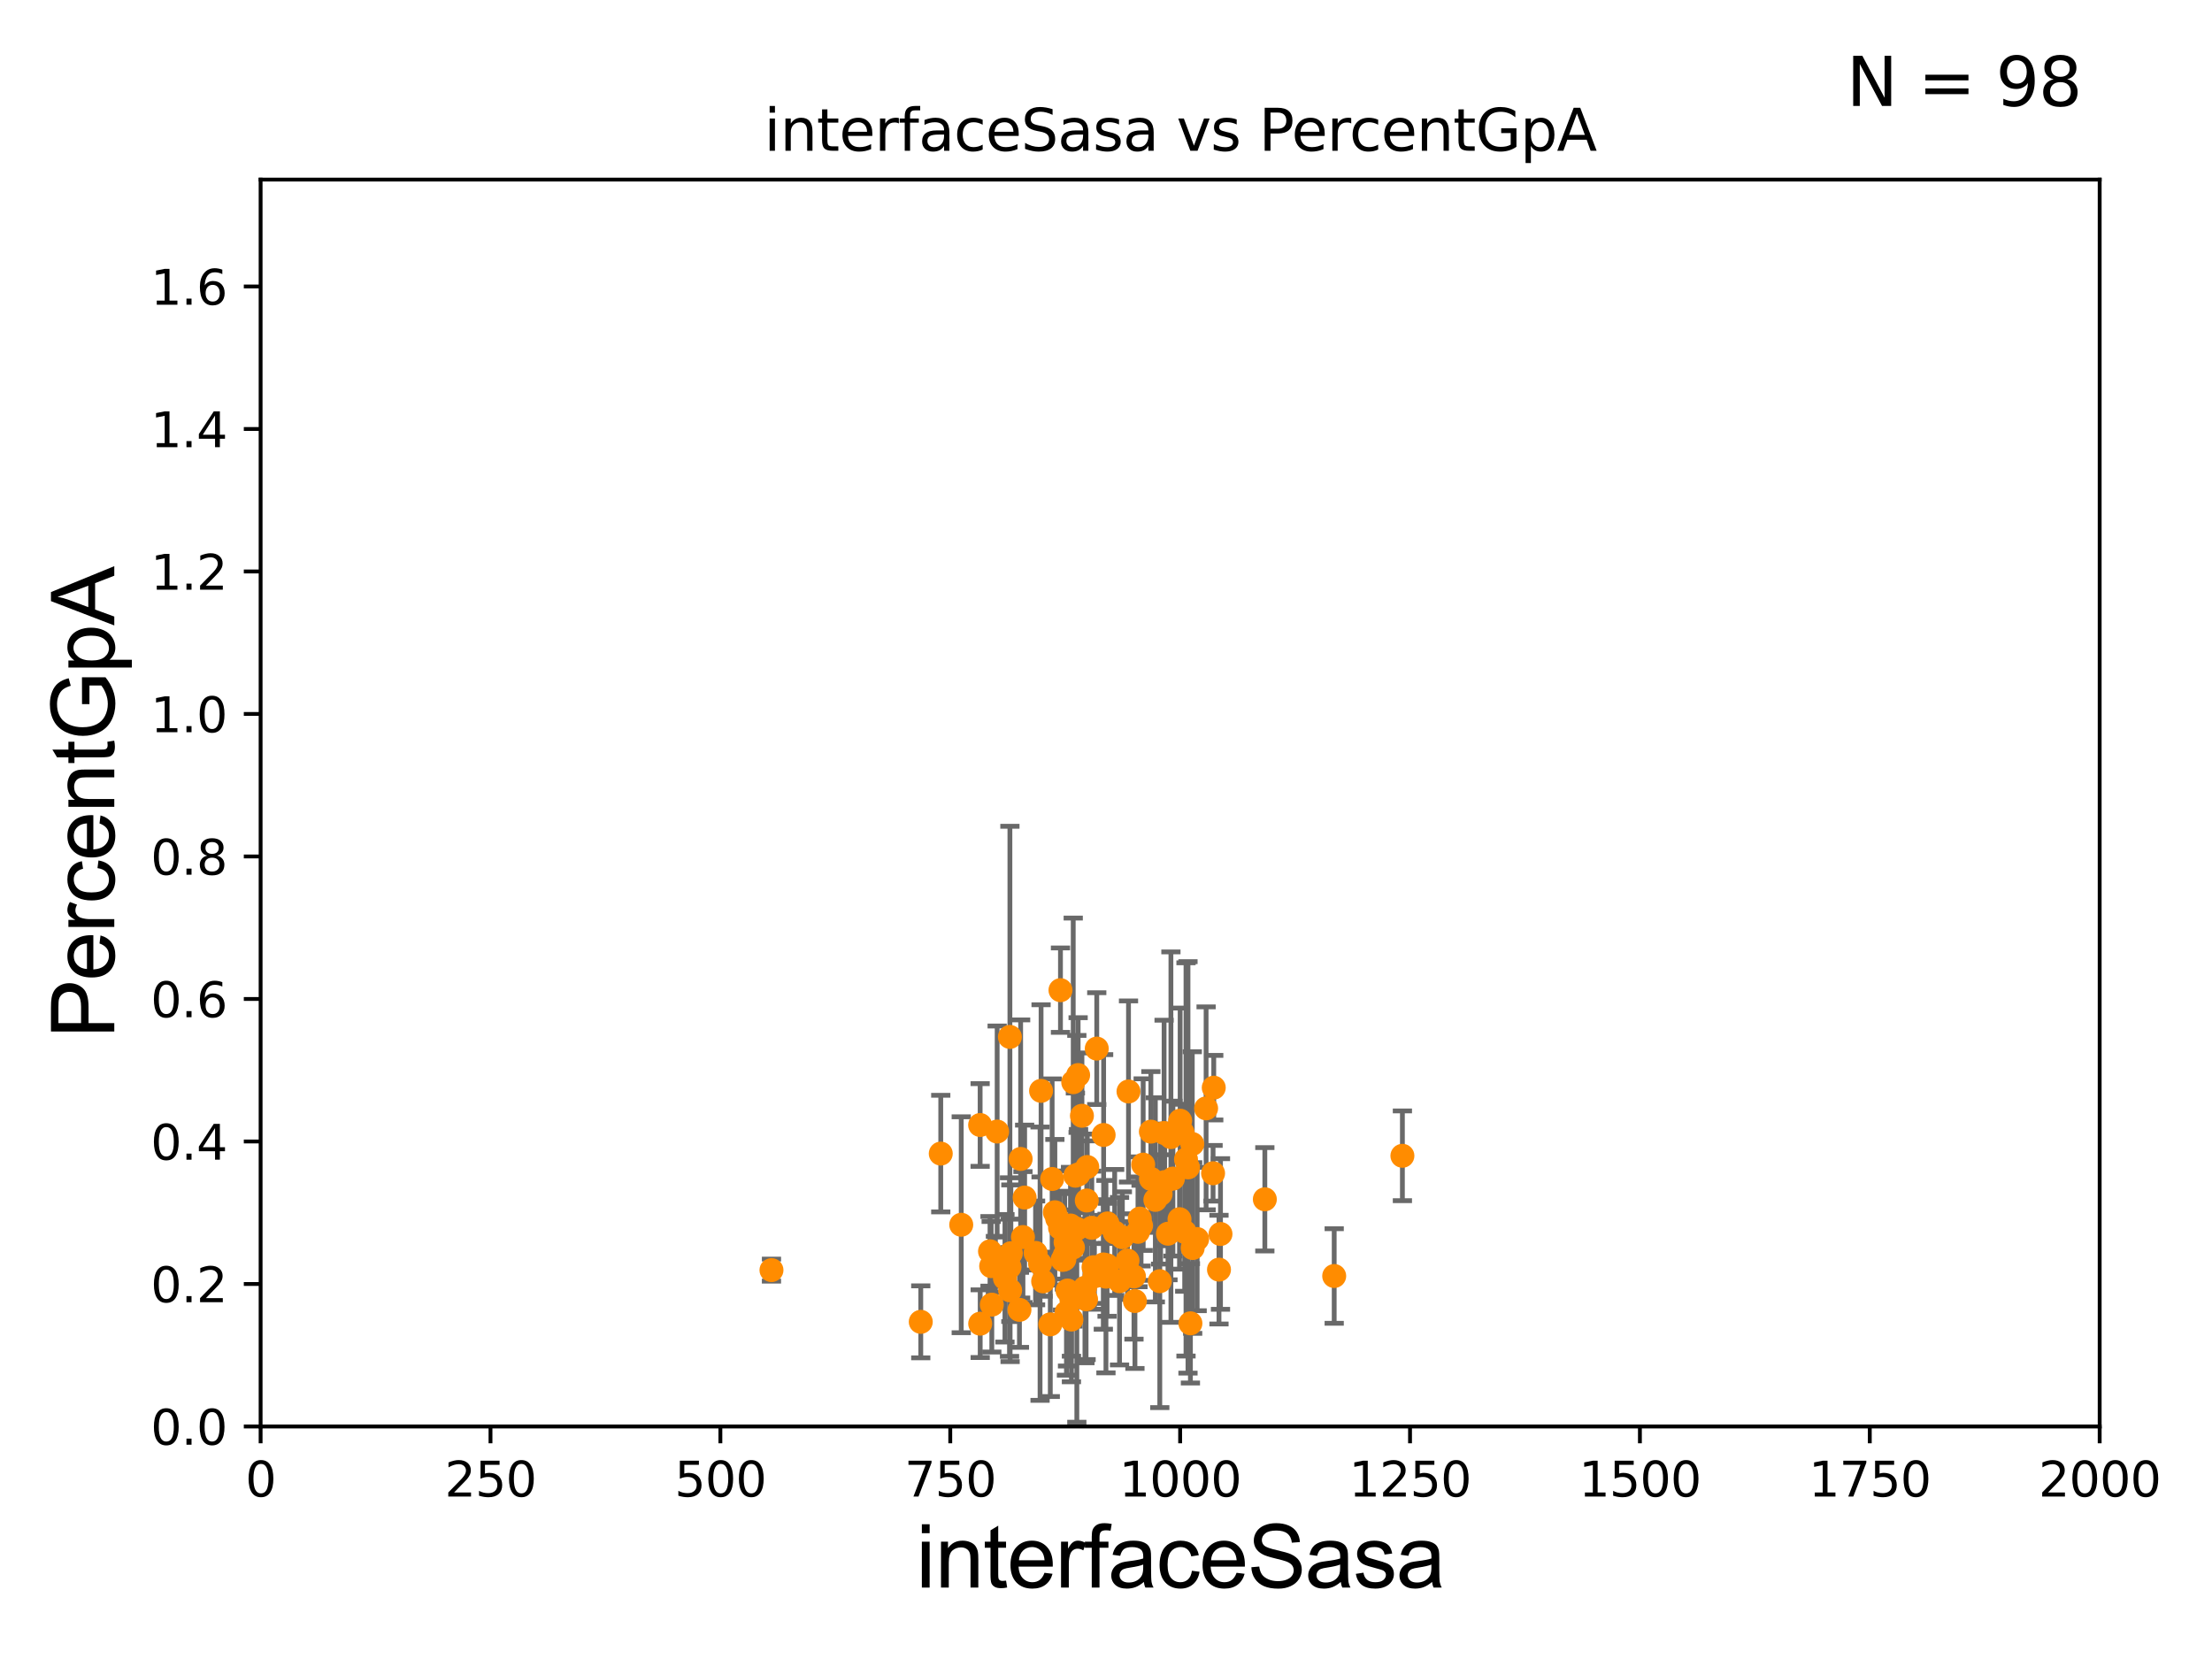 <?xml version="1.0" encoding="utf-8" standalone="no"?>
<!DOCTYPE svg PUBLIC "-//W3C//DTD SVG 1.1//EN"
  "http://www.w3.org/Graphics/SVG/1.1/DTD/svg11.dtd">
<svg xmlns:xlink="http://www.w3.org/1999/xlink" width="460.8pt" height="345.6pt" viewBox="0 0 460.8 345.6" xmlns="http://www.w3.org/2000/svg" version="1.1">
 <defs>
  <style type="text/css">*{stroke-linejoin: round; stroke-linecap: butt}</style>
 </defs>
 <g id="figure_1">
  <g id="patch_1">
   <path d="M 0 345.6 
L 460.8 345.6 
L 460.8 0 
L 0 0 
z
" style="fill: #ffffff"/>
  </g>
  <g id="axes_1">
   <g id="patch_2">
    <path d="M 54.29 297.16 
L 437.4 297.16 
L 437.4 37.411 
L 54.29 37.411 
z
" style="fill: #ffffff"/>
   </g>
   <g id="PathCollection_1">
    <defs>
     <path id="m6fe4f9f5b9" d="M 0 1.118 
C 0.297 1.118 0.581 1 0.791 0.791 
C 1 0.581 1.118 0.297 1.118 0 
C 1.118 -0.297 1 -0.581 0.791 -0.791 
C 0.581 -1 0.297 -1.118 0 -1.118 
C -0.297 -1.118 -0.581 -1 -0.791 -0.791 
C -1 -0.581 -1.118 -0.297 -1.118 0 
C -1.118 0.297 -1 0.581 -0.791 0.791 
C -0.581 1 -0.297 1.118 0 1.118 
z
" style="stroke: #ff8c00"/>
    </defs>
    <g clip-path="url(#p8397107a15)">
     <use xlink:href="#m6fe4f9f5b9" x="223.197" y="270.729" style="fill: #ff8c00; stroke: #ff8c00"/>
     <use xlink:href="#m6fe4f9f5b9" x="245.847" y="233.459" style="fill: #ff8c00; stroke: #ff8c00"/>
     <use xlink:href="#m6fe4f9f5b9" x="249.391" y="258.114" style="fill: #ff8c00; stroke: #ff8c00"/>
     <use xlink:href="#m6fe4f9f5b9" x="223.573" y="225.439" style="fill: #ff8c00; stroke: #ff8c00"/>
     <use xlink:href="#m6fe4f9f5b9" x="246.793" y="256.616" style="fill: #ff8c00; stroke: #ff8c00"/>
     <use xlink:href="#m6fe4f9f5b9" x="226.395" y="250.087" style="fill: #ff8c00; stroke: #ff8c00"/>
     <use xlink:href="#m6fe4f9f5b9" x="277.938" y="265.816" style="fill: #ff8c00; stroke: #ff8c00"/>
     <use xlink:href="#m6fe4f9f5b9" x="209.35" y="266.287" style="fill: #ff8c00; stroke: #ff8c00"/>
     <use xlink:href="#m6fe4f9f5b9" x="195.977" y="240.315" style="fill: #ff8c00; stroke: #ff8c00"/>
     <use xlink:href="#m6fe4f9f5b9" x="226.015" y="268.263" style="fill: #ff8c00; stroke: #ff8c00"/>
     <use xlink:href="#m6fe4f9f5b9" x="252.846" y="226.582" style="fill: #ff8c00; stroke: #ff8c00"/>
     <use xlink:href="#m6fe4f9f5b9" x="232.208" y="256.738" style="fill: #ff8c00; stroke: #ff8c00"/>
     <use xlink:href="#m6fe4f9f5b9" x="200.243" y="255.139" style="fill: #ff8c00; stroke: #ff8c00"/>
     <use xlink:href="#m6fe4f9f5b9" x="237.062" y="256.614" style="fill: #ff8c00; stroke: #ff8c00"/>
     <use xlink:href="#m6fe4f9f5b9" x="230.701" y="254.865" style="fill: #ff8c00; stroke: #ff8c00"/>
     <use xlink:href="#m6fe4f9f5b9" x="239.763" y="245.58" style="fill: #ff8c00; stroke: #ff8c00"/>
     <use xlink:href="#m6fe4f9f5b9" x="229.906" y="236.438" style="fill: #ff8c00; stroke: #ff8c00"/>
     <use xlink:href="#m6fe4f9f5b9" x="216.664" y="263.249" style="fill: #ff8c00; stroke: #ff8c00"/>
     <use xlink:href="#m6fe4f9f5b9" x="227.988" y="265.887" style="fill: #ff8c00; stroke: #ff8c00"/>
     <use xlink:href="#m6fe4f9f5b9" x="223.006" y="255.294" style="fill: #ff8c00; stroke: #ff8c00"/>
     <use xlink:href="#m6fe4f9f5b9" x="213.099" y="257.701" style="fill: #ff8c00; stroke: #ff8c00"/>
     <use xlink:href="#m6fe4f9f5b9" x="191.813" y="275.363" style="fill: #ff8c00; stroke: #ff8c00"/>
     <use xlink:href="#m6fe4f9f5b9" x="226.5" y="243.11" style="fill: #ff8c00; stroke: #ff8c00"/>
     <use xlink:href="#m6fe4f9f5b9" x="227.801" y="263.982" style="fill: #ff8c00; stroke: #ff8c00"/>
     <use xlink:href="#m6fe4f9f5b9" x="204.193" y="275.745" style="fill: #ff8c00; stroke: #ff8c00"/>
     <use xlink:href="#m6fe4f9f5b9" x="224.023" y="244.922" style="fill: #ff8c00; stroke: #ff8c00"/>
     <use xlink:href="#m6fe4f9f5b9" x="210.302" y="263.954" style="fill: #ff8c00; stroke: #ff8c00"/>
     <use xlink:href="#m6fe4f9f5b9" x="218.794" y="275.887" style="fill: #ff8c00; stroke: #ff8c00"/>
     <use xlink:href="#m6fe4f9f5b9" x="227.44" y="255.774" style="fill: #ff8c00; stroke: #ff8c00"/>
     <use xlink:href="#m6fe4f9f5b9" x="213.451" y="249.472" style="fill: #ff8c00; stroke: #ff8c00"/>
     <use xlink:href="#m6fe4f9f5b9" x="212.369" y="272.869" style="fill: #ff8c00; stroke: #ff8c00"/>
     <use xlink:href="#m6fe4f9f5b9" x="243.924" y="236.878" style="fill: #ff8c00; stroke: #ff8c00"/>
     <use xlink:href="#m6fe4f9f5b9" x="229.842" y="263.409" style="fill: #ff8c00; stroke: #ff8c00"/>
     <use xlink:href="#m6fe4f9f5b9" x="221.355" y="262.46" style="fill: #ff8c00; stroke: #ff8c00"/>
     <use xlink:href="#m6fe4f9f5b9" x="160.712" y="264.588" style="fill: #ff8c00; stroke: #ff8c00"/>
     <use xlink:href="#m6fe4f9f5b9" x="238.144" y="242.612" style="fill: #ff8c00; stroke: #ff8c00"/>
     <use xlink:href="#m6fe4f9f5b9" x="253.936" y="264.487" style="fill: #ff8c00; stroke: #ff8c00"/>
     <use xlink:href="#m6fe4f9f5b9" x="222.383" y="268.836" style="fill: #ff8c00; stroke: #ff8c00"/>
     <use xlink:href="#m6fe4f9f5b9" x="244.343" y="245.522" style="fill: #ff8c00; stroke: #ff8c00"/>
     <use xlink:href="#m6fe4f9f5b9" x="234.882" y="262.598" style="fill: #ff8c00; stroke: #ff8c00"/>
     <use xlink:href="#m6fe4f9f5b9" x="225.387" y="232.437" style="fill: #ff8c00; stroke: #ff8c00"/>
     <use xlink:href="#m6fe4f9f5b9" x="206.613" y="271.784" style="fill: #ff8c00; stroke: #ff8c00"/>
     <use xlink:href="#m6fe4f9f5b9" x="236.428" y="271.027" style="fill: #ff8c00; stroke: #ff8c00"/>
     <use xlink:href="#m6fe4f9f5b9" x="241.771" y="248.742" style="fill: #ff8c00; stroke: #ff8c00"/>
     <use xlink:href="#m6fe4f9f5b9" x="228.475" y="218.441" style="fill: #ff8c00; stroke: #ff8c00"/>
     <use xlink:href="#m6fe4f9f5b9" x="233.81" y="257.728" style="fill: #ff8c00; stroke: #ff8c00"/>
     <use xlink:href="#m6fe4f9f5b9" x="216.874" y="227.243" style="fill: #ff8c00; stroke: #ff8c00"/>
     <use xlink:href="#m6fe4f9f5b9" x="220.916" y="206.27" style="fill: #ff8c00; stroke: #ff8c00"/>
     <use xlink:href="#m6fe4f9f5b9" x="222.163" y="273.424" style="fill: #ff8c00; stroke: #ff8c00"/>
     <use xlink:href="#m6fe4f9f5b9" x="247.065" y="241.53" style="fill: #ff8c00; stroke: #ff8c00"/>
     <use xlink:href="#m6fe4f9f5b9" x="210.582" y="261.073" style="fill: #ff8c00; stroke: #ff8c00"/>
     <use xlink:href="#m6fe4f9f5b9" x="206.48" y="263.76" style="fill: #ff8c00; stroke: #ff8c00"/>
     <use xlink:href="#m6fe4f9f5b9" x="240.679" y="249.955" style="fill: #ff8c00; stroke: #ff8c00"/>
     <use xlink:href="#m6fe4f9f5b9" x="217.307" y="266.934" style="fill: #ff8c00; stroke: #ff8c00"/>
     <use xlink:href="#m6fe4f9f5b9" x="242.502" y="236.025" style="fill: #ff8c00; stroke: #ff8c00"/>
     <use xlink:href="#m6fe4f9f5b9" x="210.382" y="216.01" style="fill: #ff8c00; stroke: #ff8c00"/>
     <use xlink:href="#m6fe4f9f5b9" x="221.977" y="258.775" style="fill: #ff8c00; stroke: #ff8c00"/>
     <use xlink:href="#m6fe4f9f5b9" x="221.73" y="262.338" style="fill: #ff8c00; stroke: #ff8c00"/>
     <use xlink:href="#m6fe4f9f5b9" x="226.249" y="270.673" style="fill: #ff8c00; stroke: #ff8c00"/>
     <use xlink:href="#m6fe4f9f5b9" x="235.089" y="227.377" style="fill: #ff8c00; stroke: #ff8c00"/>
     <use xlink:href="#m6fe4f9f5b9" x="210.425" y="268.808" style="fill: #ff8c00; stroke: #ff8c00"/>
     <use xlink:href="#m6fe4f9f5b9" x="212.618" y="241.432" style="fill: #ff8c00; stroke: #ff8c00"/>
     <use xlink:href="#m6fe4f9f5b9" x="254.25" y="257.063" style="fill: #ff8c00; stroke: #ff8c00"/>
     <use xlink:href="#m6fe4f9f5b9" x="224.324" y="255.984" style="fill: #ff8c00; stroke: #ff8c00"/>
     <use xlink:href="#m6fe4f9f5b9" x="236.227" y="265.912" style="fill: #ff8c00; stroke: #ff8c00"/>
     <use xlink:href="#m6fe4f9f5b9" x="247.479" y="243.188" style="fill: #ff8c00; stroke: #ff8c00"/>
     <use xlink:href="#m6fe4f9f5b9" x="230.622" y="263.577" style="fill: #ff8c00; stroke: #ff8c00"/>
     <use xlink:href="#m6fe4f9f5b9" x="251.253" y="230.89" style="fill: #ff8c00; stroke: #ff8c00"/>
     <use xlink:href="#m6fe4f9f5b9" x="207.726" y="235.72" style="fill: #ff8c00; stroke: #ff8c00"/>
     <use xlink:href="#m6fe4f9f5b9" x="206.239" y="260.669" style="fill: #ff8c00; stroke: #ff8c00"/>
     <use xlink:href="#m6fe4f9f5b9" x="223.199" y="274.886" style="fill: #ff8c00; stroke: #ff8c00"/>
     <use xlink:href="#m6fe4f9f5b9" x="237.438" y="253.857" style="fill: #ff8c00; stroke: #ff8c00"/>
     <use xlink:href="#m6fe4f9f5b9" x="219.179" y="245.606" style="fill: #ff8c00; stroke: #ff8c00"/>
     <use xlink:href="#m6fe4f9f5b9" x="207.364" y="263.384" style="fill: #ff8c00; stroke: #ff8c00"/>
     <use xlink:href="#m6fe4f9f5b9" x="233.22" y="266.898" style="fill: #ff8c00; stroke: #ff8c00"/>
     <use xlink:href="#m6fe4f9f5b9" x="215.727" y="261.002" style="fill: #ff8c00; stroke: #ff8c00"/>
     <use xlink:href="#m6fe4f9f5b9" x="241.606" y="266.894" style="fill: #ff8c00; stroke: #ff8c00"/>
     <use xlink:href="#m6fe4f9f5b9" x="220.234" y="253.837" style="fill: #ff8c00; stroke: #ff8c00"/>
     <use xlink:href="#m6fe4f9f5b9" x="252.705" y="244.413" style="fill: #ff8c00; stroke: #ff8c00"/>
     <use xlink:href="#m6fe4f9f5b9" x="204.18" y="234.357" style="fill: #ff8c00; stroke: #ff8c00"/>
     <use xlink:href="#m6fe4f9f5b9" x="220.826" y="255.778" style="fill: #ff8c00; stroke: #ff8c00"/>
     <use xlink:href="#m6fe4f9f5b9" x="219.749" y="252.533" style="fill: #ff8c00; stroke: #ff8c00"/>
     <use xlink:href="#m6fe4f9f5b9" x="246.36" y="235.96" style="fill: #ff8c00; stroke: #ff8c00"/>
     <use xlink:href="#m6fe4f9f5b9" x="245.713" y="253.982" style="fill: #ff8c00; stroke: #ff8c00"/>
     <use xlink:href="#m6fe4f9f5b9" x="248.372" y="238.315" style="fill: #ff8c00; stroke: #ff8c00"/>
     <use xlink:href="#m6fe4f9f5b9" x="242.613" y="246.249" style="fill: #ff8c00; stroke: #ff8c00"/>
     <use xlink:href="#m6fe4f9f5b9" x="230.39" y="265.953" style="fill: #ff8c00; stroke: #ff8c00"/>
     <use xlink:href="#m6fe4f9f5b9" x="237.706" y="255.321" style="fill: #ff8c00; stroke: #ff8c00"/>
     <use xlink:href="#m6fe4f9f5b9" x="224.684" y="244.636" style="fill: #ff8c00; stroke: #ff8c00"/>
     <use xlink:href="#m6fe4f9f5b9" x="243.311" y="257.004" style="fill: #ff8c00; stroke: #ff8c00"/>
     <use xlink:href="#m6fe4f9f5b9" x="292.146" y="240.773" style="fill: #ff8c00; stroke: #ff8c00"/>
     <use xlink:href="#m6fe4f9f5b9" x="248.456" y="259.987" style="fill: #ff8c00; stroke: #ff8c00"/>
     <use xlink:href="#m6fe4f9f5b9" x="221.805" y="261.479" style="fill: #ff8c00; stroke: #ff8c00"/>
     <use xlink:href="#m6fe4f9f5b9" x="223.515" y="259.885" style="fill: #ff8c00; stroke: #ff8c00"/>
     <use xlink:href="#m6fe4f9f5b9" x="239.748" y="235.74" style="fill: #ff8c00; stroke: #ff8c00"/>
     <use xlink:href="#m6fe4f9f5b9" x="247.985" y="275.675" style="fill: #ff8c00; stroke: #ff8c00"/>
     <use xlink:href="#m6fe4f9f5b9" x="224.594" y="223.955" style="fill: #ff8c00; stroke: #ff8c00"/>
     <use xlink:href="#m6fe4f9f5b9" x="263.489" y="249.835" style="fill: #ff8c00; stroke: #ff8c00"/>
    </g>
   </g>
   <g id="matplotlib.axis_1">
    <g id="xtick_1">
     <g id="line2d_1">
      <defs>
       <path id="m70caaa8c08" d="M 0 0 
L 0 3.5 
" style="stroke: #000000; stroke-width: 0.8"/>
      </defs>
      <g>
       <use xlink:href="#m70caaa8c08" x="54.29" y="297.16" style="stroke: #000000; stroke-width: 0.8"/>
      </g>
     </g>
     <g id="text_1">
      <!-- 0 -->
      <g transform="translate(51.109 311.758)scale(0.1 -0.1)">
       <defs>
        <path id="DejaVuSans-30" d="M 2034 4250 
Q 1547 4250 1301 3770 
Q 1056 3291 1056 2328 
Q 1056 1369 1301 889 
Q 1547 409 2034 409 
Q 2525 409 2770 889 
Q 3016 1369 3016 2328 
Q 3016 3291 2770 3770 
Q 2525 4250 2034 4250 
z
M 2034 4750 
Q 2819 4750 3233 4129 
Q 3647 3509 3647 2328 
Q 3647 1150 3233 529 
Q 2819 -91 2034 -91 
Q 1250 -91 836 529 
Q 422 1150 422 2328 
Q 422 3509 836 4129 
Q 1250 4750 2034 4750 
z
" transform="scale(0.016)"/>
       </defs>
       <use xlink:href="#DejaVuSans-30"/>
      </g>
     </g>
    </g>
    <g id="xtick_2">
     <g id="line2d_2">
      <g>
       <use xlink:href="#m70caaa8c08" x="102.179" y="297.16" style="stroke: #000000; stroke-width: 0.8"/>
      </g>
     </g>
     <g id="text_2">
      <!-- 250 -->
      <g transform="translate(92.635 311.758)scale(0.1 -0.1)">
       <defs>
        <path id="DejaVuSans-32" d="M 1228 531 
L 3431 531 
L 3431 0 
L 469 0 
L 469 531 
Q 828 903 1448 1529 
Q 2069 2156 2228 2338 
Q 2531 2678 2651 2914 
Q 2772 3150 2772 3378 
Q 2772 3750 2511 3984 
Q 2250 4219 1831 4219 
Q 1534 4219 1204 4116 
Q 875 4013 500 3803 
L 500 4441 
Q 881 4594 1212 4672 
Q 1544 4750 1819 4750 
Q 2544 4750 2975 4387 
Q 3406 4025 3406 3419 
Q 3406 3131 3298 2873 
Q 3191 2616 2906 2266 
Q 2828 2175 2409 1742 
Q 1991 1309 1228 531 
z
" transform="scale(0.016)"/>
        <path id="DejaVuSans-35" d="M 691 4666 
L 3169 4666 
L 3169 4134 
L 1269 4134 
L 1269 2991 
Q 1406 3038 1543 3061 
Q 1681 3084 1819 3084 
Q 2600 3084 3056 2656 
Q 3513 2228 3513 1497 
Q 3513 744 3044 326 
Q 2575 -91 1722 -91 
Q 1428 -91 1123 -41 
Q 819 9 494 109 
L 494 744 
Q 775 591 1075 516 
Q 1375 441 1709 441 
Q 2250 441 2565 725 
Q 2881 1009 2881 1497 
Q 2881 1984 2565 2268 
Q 2250 2553 1709 2553 
Q 1456 2553 1204 2497 
Q 953 2441 691 2322 
L 691 4666 
z
" transform="scale(0.016)"/>
       </defs>
       <use xlink:href="#DejaVuSans-32"/>
       <use xlink:href="#DejaVuSans-35" x="63.623"/>
       <use xlink:href="#DejaVuSans-30" x="127.246"/>
      </g>
     </g>
    </g>
    <g id="xtick_3">
     <g id="line2d_3">
      <g>
       <use xlink:href="#m70caaa8c08" x="150.067" y="297.16" style="stroke: #000000; stroke-width: 0.8"/>
      </g>
     </g>
     <g id="text_3">
      <!-- 500 -->
      <g transform="translate(140.524 311.758)scale(0.1 -0.1)">
       <use xlink:href="#DejaVuSans-35"/>
       <use xlink:href="#DejaVuSans-30" x="63.623"/>
       <use xlink:href="#DejaVuSans-30" x="127.246"/>
      </g>
     </g>
    </g>
    <g id="xtick_4">
     <g id="line2d_4">
      <g>
       <use xlink:href="#m70caaa8c08" x="197.956" y="297.16" style="stroke: #000000; stroke-width: 0.8"/>
      </g>
     </g>
     <g id="text_4">
      <!-- 750 -->
      <g transform="translate(188.412 311.758)scale(0.1 -0.1)">
       <defs>
        <path id="DejaVuSans-37" d="M 525 4666 
L 3525 4666 
L 3525 4397 
L 1831 0 
L 1172 0 
L 2766 4134 
L 525 4134 
L 525 4666 
z
" transform="scale(0.016)"/>
       </defs>
       <use xlink:href="#DejaVuSans-37"/>
       <use xlink:href="#DejaVuSans-35" x="63.623"/>
       <use xlink:href="#DejaVuSans-30" x="127.246"/>
      </g>
     </g>
    </g>
    <g id="xtick_5">
     <g id="line2d_5">
      <g>
       <use xlink:href="#m70caaa8c08" x="245.845" y="297.16" style="stroke: #000000; stroke-width: 0.8"/>
      </g>
     </g>
     <g id="text_5">
      <!-- 1000 -->
      <g transform="translate(233.12 311.758)scale(0.1 -0.1)">
       <defs>
        <path id="DejaVuSans-31" d="M 794 531 
L 1825 531 
L 1825 4091 
L 703 3866 
L 703 4441 
L 1819 4666 
L 2450 4666 
L 2450 531 
L 3481 531 
L 3481 0 
L 794 0 
L 794 531 
z
" transform="scale(0.016)"/>
       </defs>
       <use xlink:href="#DejaVuSans-31"/>
       <use xlink:href="#DejaVuSans-30" x="63.623"/>
       <use xlink:href="#DejaVuSans-30" x="127.246"/>
       <use xlink:href="#DejaVuSans-30" x="190.869"/>
      </g>
     </g>
    </g>
    <g id="xtick_6">
     <g id="line2d_6">
      <g>
       <use xlink:href="#m70caaa8c08" x="293.734" y="297.16" style="stroke: #000000; stroke-width: 0.8"/>
      </g>
     </g>
     <g id="text_6">
      <!-- 1250 -->
      <g transform="translate(281.009 311.758)scale(0.1 -0.1)">
       <use xlink:href="#DejaVuSans-31"/>
       <use xlink:href="#DejaVuSans-32" x="63.623"/>
       <use xlink:href="#DejaVuSans-35" x="127.246"/>
       <use xlink:href="#DejaVuSans-30" x="190.869"/>
      </g>
     </g>
    </g>
    <g id="xtick_7">
     <g id="line2d_7">
      <g>
       <use xlink:href="#m70caaa8c08" x="341.623" y="297.16" style="stroke: #000000; stroke-width: 0.8"/>
      </g>
     </g>
     <g id="text_7">
      <!-- 1500 -->
      <g transform="translate(328.897 311.758)scale(0.1 -0.1)">
       <use xlink:href="#DejaVuSans-31"/>
       <use xlink:href="#DejaVuSans-35" x="63.623"/>
       <use xlink:href="#DejaVuSans-30" x="127.246"/>
       <use xlink:href="#DejaVuSans-30" x="190.869"/>
      </g>
     </g>
    </g>
    <g id="xtick_8">
     <g id="line2d_8">
      <g>
       <use xlink:href="#m70caaa8c08" x="389.511" y="297.16" style="stroke: #000000; stroke-width: 0.8"/>
      </g>
     </g>
     <g id="text_8">
      <!-- 1750 -->
      <g transform="translate(376.786 311.758)scale(0.1 -0.1)">
       <use xlink:href="#DejaVuSans-31"/>
       <use xlink:href="#DejaVuSans-37" x="63.623"/>
       <use xlink:href="#DejaVuSans-35" x="127.246"/>
       <use xlink:href="#DejaVuSans-30" x="190.869"/>
      </g>
     </g>
    </g>
    <g id="xtick_9">
     <g id="line2d_9">
      <g>
       <use xlink:href="#m70caaa8c08" x="437.4" y="297.16" style="stroke: #000000; stroke-width: 0.8"/>
      </g>
     </g>
     <g id="text_9">
      <!-- 2000 -->
      <g transform="translate(424.675 311.758)scale(0.1 -0.1)">
       <use xlink:href="#DejaVuSans-32"/>
       <use xlink:href="#DejaVuSans-30" x="63.623"/>
       <use xlink:href="#DejaVuSans-30" x="127.246"/>
       <use xlink:href="#DejaVuSans-30" x="190.869"/>
      </g>
     </g>
    </g>
    <g id="text_10">
     <!-- interfaceSasa -->
     <g transform="translate(190.816 330.722)scale(0.18 -0.18)">
      <defs>
       <path id="ArialMT-69" d="M 425 3934 
L 425 4581 
L 988 4581 
L 988 3934 
L 425 3934 
z
M 425 0 
L 425 3319 
L 988 3319 
L 988 0 
L 425 0 
z
" transform="scale(0.016)"/>
       <path id="ArialMT-6e" d="M 422 0 
L 422 3319 
L 928 3319 
L 928 2847 
Q 1294 3394 1984 3394 
Q 2284 3394 2536 3286 
Q 2788 3178 2913 3003 
Q 3038 2828 3088 2588 
Q 3119 2431 3119 2041 
L 3119 0 
L 2556 0 
L 2556 2019 
Q 2556 2363 2490 2533 
Q 2425 2703 2258 2804 
Q 2091 2906 1866 2906 
Q 1506 2906 1245 2678 
Q 984 2450 984 1813 
L 984 0 
L 422 0 
z
" transform="scale(0.016)"/>
       <path id="ArialMT-74" d="M 1650 503 
L 1731 6 
Q 1494 -44 1306 -44 
Q 1000 -44 831 53 
Q 663 150 594 308 
Q 525 466 525 972 
L 525 2881 
L 113 2881 
L 113 3319 
L 525 3319 
L 525 4141 
L 1084 4478 
L 1084 3319 
L 1650 3319 
L 1650 2881 
L 1084 2881 
L 1084 941 
Q 1084 700 1114 631 
Q 1144 563 1211 522 
Q 1278 481 1403 481 
Q 1497 481 1650 503 
z
" transform="scale(0.016)"/>
       <path id="ArialMT-65" d="M 2694 1069 
L 3275 997 
Q 3138 488 2766 206 
Q 2394 -75 1816 -75 
Q 1088 -75 661 373 
Q 234 822 234 1631 
Q 234 2469 665 2931 
Q 1097 3394 1784 3394 
Q 2450 3394 2872 2941 
Q 3294 2488 3294 1666 
Q 3294 1616 3291 1516 
L 816 1516 
Q 847 969 1125 678 
Q 1403 388 1819 388 
Q 2128 388 2347 550 
Q 2566 713 2694 1069 
z
M 847 1978 
L 2700 1978 
Q 2663 2397 2488 2606 
Q 2219 2931 1791 2931 
Q 1403 2931 1139 2672 
Q 875 2413 847 1978 
z
" transform="scale(0.016)"/>
       <path id="ArialMT-72" d="M 416 0 
L 416 3319 
L 922 3319 
L 922 2816 
Q 1116 3169 1280 3281 
Q 1444 3394 1641 3394 
Q 1925 3394 2219 3213 
L 2025 2691 
Q 1819 2813 1613 2813 
Q 1428 2813 1281 2702 
Q 1134 2591 1072 2394 
Q 978 2094 978 1738 
L 978 0 
L 416 0 
z
" transform="scale(0.016)"/>
       <path id="ArialMT-66" d="M 556 0 
L 556 2881 
L 59 2881 
L 59 3319 
L 556 3319 
L 556 3672 
Q 556 4006 616 4169 
Q 697 4388 901 4523 
Q 1106 4659 1475 4659 
Q 1713 4659 2000 4603 
L 1916 4113 
Q 1741 4144 1584 4144 
Q 1328 4144 1222 4034 
Q 1116 3925 1116 3625 
L 1116 3319 
L 1763 3319 
L 1763 2881 
L 1116 2881 
L 1116 0 
L 556 0 
z
" transform="scale(0.016)"/>
       <path id="ArialMT-61" d="M 2588 409 
Q 2275 144 1986 34 
Q 1697 -75 1366 -75 
Q 819 -75 525 192 
Q 231 459 231 875 
Q 231 1119 342 1320 
Q 453 1522 633 1644 
Q 813 1766 1038 1828 
Q 1203 1872 1538 1913 
Q 2219 1994 2541 2106 
Q 2544 2222 2544 2253 
Q 2544 2597 2384 2738 
Q 2169 2928 1744 2928 
Q 1347 2928 1158 2789 
Q 969 2650 878 2297 
L 328 2372 
Q 403 2725 575 2942 
Q 747 3159 1072 3276 
Q 1397 3394 1825 3394 
Q 2250 3394 2515 3294 
Q 2781 3194 2906 3042 
Q 3031 2891 3081 2659 
Q 3109 2516 3109 2141 
L 3109 1391 
Q 3109 606 3145 398 
Q 3181 191 3288 0 
L 2700 0 
Q 2613 175 2588 409 
z
M 2541 1666 
Q 2234 1541 1622 1453 
Q 1275 1403 1131 1340 
Q 988 1278 909 1158 
Q 831 1038 831 891 
Q 831 666 1001 516 
Q 1172 366 1500 366 
Q 1825 366 2078 508 
Q 2331 650 2450 897 
Q 2541 1088 2541 1459 
L 2541 1666 
z
" transform="scale(0.016)"/>
       <path id="ArialMT-63" d="M 2588 1216 
L 3141 1144 
Q 3050 572 2676 248 
Q 2303 -75 1759 -75 
Q 1078 -75 664 370 
Q 250 816 250 1647 
Q 250 2184 428 2587 
Q 606 2991 970 3192 
Q 1334 3394 1763 3394 
Q 2303 3394 2647 3120 
Q 2991 2847 3088 2344 
L 2541 2259 
Q 2463 2594 2264 2762 
Q 2066 2931 1784 2931 
Q 1359 2931 1093 2626 
Q 828 2322 828 1663 
Q 828 994 1084 691 
Q 1341 388 1753 388 
Q 2084 388 2306 591 
Q 2528 794 2588 1216 
z
" transform="scale(0.016)"/>
       <path id="ArialMT-53" d="M 288 1472 
L 859 1522 
Q 900 1178 1048 958 
Q 1197 738 1509 602 
Q 1822 466 2213 466 
Q 2559 466 2825 569 
Q 3091 672 3220 851 
Q 3350 1031 3350 1244 
Q 3350 1459 3225 1620 
Q 3100 1781 2813 1891 
Q 2628 1963 1997 2114 
Q 1366 2266 1113 2400 
Q 784 2572 623 2826 
Q 463 3081 463 3397 
Q 463 3744 659 4045 
Q 856 4347 1234 4503 
Q 1613 4659 2075 4659 
Q 2584 4659 2973 4495 
Q 3363 4331 3572 4012 
Q 3781 3694 3797 3291 
L 3216 3247 
Q 3169 3681 2898 3903 
Q 2628 4125 2100 4125 
Q 1550 4125 1298 3923 
Q 1047 3722 1047 3438 
Q 1047 3191 1225 3031 
Q 1400 2872 2139 2705 
Q 2878 2538 3153 2413 
Q 3553 2228 3743 1945 
Q 3934 1663 3934 1294 
Q 3934 928 3725 604 
Q 3516 281 3123 101 
Q 2731 -78 2241 -78 
Q 1619 -78 1198 103 
Q 778 284 539 648 
Q 300 1013 288 1472 
z
" transform="scale(0.016)"/>
       <path id="ArialMT-73" d="M 197 991 
L 753 1078 
Q 800 744 1014 566 
Q 1228 388 1613 388 
Q 2000 388 2187 545 
Q 2375 703 2375 916 
Q 2375 1106 2209 1216 
Q 2094 1291 1634 1406 
Q 1016 1563 777 1677 
Q 538 1791 414 1992 
Q 291 2194 291 2438 
Q 291 2659 392 2848 
Q 494 3038 669 3163 
Q 800 3259 1026 3326 
Q 1253 3394 1513 3394 
Q 1903 3394 2198 3281 
Q 2494 3169 2634 2976 
Q 2775 2784 2828 2463 
L 2278 2388 
Q 2241 2644 2061 2787 
Q 1881 2931 1553 2931 
Q 1166 2931 1000 2803 
Q 834 2675 834 2503 
Q 834 2394 903 2306 
Q 972 2216 1119 2156 
Q 1203 2125 1616 2013 
Q 2213 1853 2448 1751 
Q 2684 1650 2818 1456 
Q 2953 1263 2953 975 
Q 2953 694 2789 445 
Q 2625 197 2315 61 
Q 2006 -75 1616 -75 
Q 969 -75 630 194 
Q 291 463 197 991 
z
" transform="scale(0.016)"/>
      </defs>
      <use xlink:href="#ArialMT-69"/>
      <use xlink:href="#ArialMT-6e" x="22.217"/>
      <use xlink:href="#ArialMT-74" x="77.832"/>
      <use xlink:href="#ArialMT-65" x="105.615"/>
      <use xlink:href="#ArialMT-72" x="161.23"/>
      <use xlink:href="#ArialMT-66" x="194.531"/>
      <use xlink:href="#ArialMT-61" x="222.314"/>
      <use xlink:href="#ArialMT-63" x="277.93"/>
      <use xlink:href="#ArialMT-65" x="327.93"/>
      <use xlink:href="#ArialMT-53" x="383.545"/>
      <use xlink:href="#ArialMT-61" x="450.244"/>
      <use xlink:href="#ArialMT-73" x="505.859"/>
      <use xlink:href="#ArialMT-61" x="555.859"/>
     </g>
    </g>
   </g>
   <g id="matplotlib.axis_2">
    <g id="ytick_1">
     <g id="line2d_10">
      <defs>
       <path id="m25b005baba" d="M 0 0 
L -3.5 0 
" style="stroke: #000000; stroke-width: 0.8"/>
      </defs>
      <g>
       <use xlink:href="#m25b005baba" x="54.29" y="297.16" style="stroke: #000000; stroke-width: 0.8"/>
      </g>
     </g>
     <g id="text_11">
      <!-- 0.0 -->
      <g transform="translate(31.387 300.959)scale(0.1 -0.1)">
       <defs>
        <path id="DejaVuSans-2e" d="M 684 794 
L 1344 794 
L 1344 0 
L 684 0 
L 684 794 
z
" transform="scale(0.016)"/>
       </defs>
       <use xlink:href="#DejaVuSans-30"/>
       <use xlink:href="#DejaVuSans-2e" x="63.623"/>
       <use xlink:href="#DejaVuSans-30" x="95.41"/>
      </g>
     </g>
    </g>
    <g id="ytick_2">
     <g id="line2d_11">
      <g>
       <use xlink:href="#m25b005baba" x="54.29" y="267.474" style="stroke: #000000; stroke-width: 0.8"/>
      </g>
     </g>
     <g id="text_12">
      <!-- 0.2 -->
      <g transform="translate(31.387 271.274)scale(0.1 -0.1)">
       <use xlink:href="#DejaVuSans-30"/>
       <use xlink:href="#DejaVuSans-2e" x="63.623"/>
       <use xlink:href="#DejaVuSans-32" x="95.41"/>
      </g>
     </g>
    </g>
    <g id="ytick_3">
     <g id="line2d_12">
      <g>
       <use xlink:href="#m25b005baba" x="54.29" y="237.789" style="stroke: #000000; stroke-width: 0.8"/>
      </g>
     </g>
     <g id="text_13">
      <!-- 0.4 -->
      <g transform="translate(31.387 241.588)scale(0.1 -0.1)">
       <defs>
        <path id="DejaVuSans-34" d="M 2419 4116 
L 825 1625 
L 2419 1625 
L 2419 4116 
z
M 2253 4666 
L 3047 4666 
L 3047 1625 
L 3713 1625 
L 3713 1100 
L 3047 1100 
L 3047 0 
L 2419 0 
L 2419 1100 
L 313 1100 
L 313 1709 
L 2253 4666 
z
" transform="scale(0.016)"/>
       </defs>
       <use xlink:href="#DejaVuSans-30"/>
       <use xlink:href="#DejaVuSans-2e" x="63.623"/>
       <use xlink:href="#DejaVuSans-34" x="95.41"/>
      </g>
     </g>
    </g>
    <g id="ytick_4">
     <g id="line2d_13">
      <g>
       <use xlink:href="#m25b005baba" x="54.29" y="208.103" style="stroke: #000000; stroke-width: 0.8"/>
      </g>
     </g>
     <g id="text_14">
      <!-- 0.6 -->
      <g transform="translate(31.387 211.902)scale(0.1 -0.1)">
       <defs>
        <path id="DejaVuSans-36" d="M 2113 2584 
Q 1688 2584 1439 2293 
Q 1191 2003 1191 1497 
Q 1191 994 1439 701 
Q 1688 409 2113 409 
Q 2538 409 2786 701 
Q 3034 994 3034 1497 
Q 3034 2003 2786 2293 
Q 2538 2584 2113 2584 
z
M 3366 4563 
L 3366 3988 
Q 3128 4100 2886 4159 
Q 2644 4219 2406 4219 
Q 1781 4219 1451 3797 
Q 1122 3375 1075 2522 
Q 1259 2794 1537 2939 
Q 1816 3084 2150 3084 
Q 2853 3084 3261 2657 
Q 3669 2231 3669 1497 
Q 3669 778 3244 343 
Q 2819 -91 2113 -91 
Q 1303 -91 875 529 
Q 447 1150 447 2328 
Q 447 3434 972 4092 
Q 1497 4750 2381 4750 
Q 2619 4750 2861 4703 
Q 3103 4656 3366 4563 
z
" transform="scale(0.016)"/>
       </defs>
       <use xlink:href="#DejaVuSans-30"/>
       <use xlink:href="#DejaVuSans-2e" x="63.623"/>
       <use xlink:href="#DejaVuSans-36" x="95.41"/>
      </g>
     </g>
    </g>
    <g id="ytick_5">
     <g id="line2d_14">
      <g>
       <use xlink:href="#m25b005baba" x="54.29" y="178.418" style="stroke: #000000; stroke-width: 0.8"/>
      </g>
     </g>
     <g id="text_15">
      <!-- 0.8 -->
      <g transform="translate(31.387 182.217)scale(0.1 -0.1)">
       <defs>
        <path id="DejaVuSans-38" d="M 2034 2216 
Q 1584 2216 1326 1975 
Q 1069 1734 1069 1313 
Q 1069 891 1326 650 
Q 1584 409 2034 409 
Q 2484 409 2743 651 
Q 3003 894 3003 1313 
Q 3003 1734 2745 1975 
Q 2488 2216 2034 2216 
z
M 1403 2484 
Q 997 2584 770 2862 
Q 544 3141 544 3541 
Q 544 4100 942 4425 
Q 1341 4750 2034 4750 
Q 2731 4750 3128 4425 
Q 3525 4100 3525 3541 
Q 3525 3141 3298 2862 
Q 3072 2584 2669 2484 
Q 3125 2378 3379 2068 
Q 3634 1759 3634 1313 
Q 3634 634 3220 271 
Q 2806 -91 2034 -91 
Q 1263 -91 848 271 
Q 434 634 434 1313 
Q 434 1759 690 2068 
Q 947 2378 1403 2484 
z
M 1172 3481 
Q 1172 3119 1398 2916 
Q 1625 2713 2034 2713 
Q 2441 2713 2670 2916 
Q 2900 3119 2900 3481 
Q 2900 3844 2670 4047 
Q 2441 4250 2034 4250 
Q 1625 4250 1398 4047 
Q 1172 3844 1172 3481 
z
" transform="scale(0.016)"/>
       </defs>
       <use xlink:href="#DejaVuSans-30"/>
       <use xlink:href="#DejaVuSans-2e" x="63.623"/>
       <use xlink:href="#DejaVuSans-38" x="95.41"/>
      </g>
     </g>
    </g>
    <g id="ytick_6">
     <g id="line2d_15">
      <g>
       <use xlink:href="#m25b005baba" x="54.29" y="148.732" style="stroke: #000000; stroke-width: 0.8"/>
      </g>
     </g>
     <g id="text_16">
      <!-- 1.0 -->
      <g transform="translate(31.387 152.531)scale(0.1 -0.1)">
       <use xlink:href="#DejaVuSans-31"/>
       <use xlink:href="#DejaVuSans-2e" x="63.623"/>
       <use xlink:href="#DejaVuSans-30" x="95.41"/>
      </g>
     </g>
    </g>
    <g id="ytick_7">
     <g id="line2d_16">
      <g>
       <use xlink:href="#m25b005baba" x="54.29" y="119.047" style="stroke: #000000; stroke-width: 0.8"/>
      </g>
     </g>
     <g id="text_17">
      <!-- 1.2 -->
      <g transform="translate(31.387 122.846)scale(0.1 -0.1)">
       <use xlink:href="#DejaVuSans-31"/>
       <use xlink:href="#DejaVuSans-2e" x="63.623"/>
       <use xlink:href="#DejaVuSans-32" x="95.41"/>
      </g>
     </g>
    </g>
    <g id="ytick_8">
     <g id="line2d_17">
      <g>
       <use xlink:href="#m25b005baba" x="54.29" y="89.361" style="stroke: #000000; stroke-width: 0.8"/>
      </g>
     </g>
     <g id="text_18">
      <!-- 1.4 -->
      <g transform="translate(31.387 93.16)scale(0.1 -0.1)">
       <use xlink:href="#DejaVuSans-31"/>
       <use xlink:href="#DejaVuSans-2e" x="63.623"/>
       <use xlink:href="#DejaVuSans-34" x="95.41"/>
      </g>
     </g>
    </g>
    <g id="ytick_9">
     <g id="line2d_18">
      <g>
       <use xlink:href="#m25b005baba" x="54.29" y="59.675" style="stroke: #000000; stroke-width: 0.8"/>
      </g>
     </g>
     <g id="text_19">
      <!-- 1.6 -->
      <g transform="translate(31.387 63.475)scale(0.1 -0.1)">
       <use xlink:href="#DejaVuSans-31"/>
       <use xlink:href="#DejaVuSans-2e" x="63.623"/>
       <use xlink:href="#DejaVuSans-36" x="95.41"/>
      </g>
     </g>
    </g>
    <g id="text_20">
     <!-- PercentGpA -->
     <g transform="translate(23.809 216.309)rotate(-90)scale(0.18 -0.18)">
      <defs>
       <path id="ArialMT-50" d="M 494 0 
L 494 4581 
L 2222 4581 
Q 2678 4581 2919 4538 
Q 3256 4481 3484 4323 
Q 3713 4166 3852 3881 
Q 3991 3597 3991 3256 
Q 3991 2672 3619 2267 
Q 3247 1863 2275 1863 
L 1100 1863 
L 1100 0 
L 494 0 
z
M 1100 2403 
L 2284 2403 
Q 2872 2403 3119 2622 
Q 3366 2841 3366 3238 
Q 3366 3525 3220 3729 
Q 3075 3934 2838 4000 
Q 2684 4041 2272 4041 
L 1100 4041 
L 1100 2403 
z
" transform="scale(0.016)"/>
       <path id="ArialMT-47" d="M 2638 1797 
L 2638 2334 
L 4578 2338 
L 4578 638 
Q 4131 281 3656 101 
Q 3181 -78 2681 -78 
Q 2006 -78 1454 211 
Q 903 500 622 1047 
Q 341 1594 341 2269 
Q 341 2938 620 3517 
Q 900 4097 1425 4378 
Q 1950 4659 2634 4659 
Q 3131 4659 3532 4498 
Q 3934 4338 4162 4050 
Q 4391 3763 4509 3300 
L 3963 3150 
Q 3859 3500 3706 3700 
Q 3553 3900 3268 4020 
Q 2984 4141 2638 4141 
Q 2222 4141 1919 4014 
Q 1616 3888 1430 3681 
Q 1244 3475 1141 3228 
Q 966 2803 966 2306 
Q 966 1694 1177 1281 
Q 1388 869 1791 669 
Q 2194 469 2647 469 
Q 3041 469 3416 620 
Q 3791 772 3984 944 
L 3984 1797 
L 2638 1797 
z
" transform="scale(0.016)"/>
       <path id="ArialMT-70" d="M 422 -1272 
L 422 3319 
L 934 3319 
L 934 2888 
Q 1116 3141 1344 3267 
Q 1572 3394 1897 3394 
Q 2322 3394 2647 3175 
Q 2972 2956 3137 2557 
Q 3303 2159 3303 1684 
Q 3303 1175 3120 767 
Q 2938 359 2589 142 
Q 2241 -75 1856 -75 
Q 1575 -75 1351 44 
Q 1128 163 984 344 
L 984 -1272 
L 422 -1272 
z
M 931 1641 
Q 931 1000 1190 694 
Q 1450 388 1819 388 
Q 2194 388 2461 705 
Q 2728 1022 2728 1688 
Q 2728 2322 2467 2637 
Q 2206 2953 1844 2953 
Q 1484 2953 1207 2617 
Q 931 2281 931 1641 
z
" transform="scale(0.016)"/>
       <path id="ArialMT-41" d="M -9 0 
L 1750 4581 
L 2403 4581 
L 4278 0 
L 3588 0 
L 3053 1388 
L 1138 1388 
L 634 0 
L -9 0 
z
M 1313 1881 
L 2866 1881 
L 2388 3150 
Q 2169 3728 2063 4100 
Q 1975 3659 1816 3225 
L 1313 1881 
z
" transform="scale(0.016)"/>
      </defs>
      <use xlink:href="#ArialMT-50"/>
      <use xlink:href="#ArialMT-65" x="66.699"/>
      <use xlink:href="#ArialMT-72" x="122.314"/>
      <use xlink:href="#ArialMT-63" x="155.615"/>
      <use xlink:href="#ArialMT-65" x="205.615"/>
      <use xlink:href="#ArialMT-6e" x="261.23"/>
      <use xlink:href="#ArialMT-74" x="316.846"/>
      <use xlink:href="#ArialMT-47" x="344.629"/>
      <use xlink:href="#ArialMT-70" x="422.412"/>
      <use xlink:href="#ArialMT-41" x="478.027"/>
     </g>
    </g>
   </g>
   <g id="LineCollection_1">
    <path d="M 223.197 287.852 
L 223.197 253.605 
" clip-path="url(#p8397107a15)" style="fill: none; stroke: #696969"/>
    <path d="M 245.847 256.922 
L 245.847 209.995 
" clip-path="url(#p8397107a15)" style="fill: none; stroke: #696969"/>
    <path d="M 249.391 273.042 
L 249.391 243.185 
" clip-path="url(#p8397107a15)" style="fill: none; stroke: #696969"/>
    <path d="M 223.573 259.627 
L 223.573 191.251 
" clip-path="url(#p8397107a15)" style="fill: none; stroke: #696969"/>
    <path d="M 246.793 268.996 
L 246.793 244.236 
" clip-path="url(#p8397107a15)" style="fill: none; stroke: #696969"/>
    <path d="M 226.395 262.503 
L 226.395 237.671 
" clip-path="url(#p8397107a15)" style="fill: none; stroke: #696969"/>
    <path d="M 277.938 275.665 
L 277.938 255.966 
" clip-path="url(#p8397107a15)" style="fill: none; stroke: #696969"/>
    <path d="M 209.35 279.572 
L 209.35 253.001 
" clip-path="url(#p8397107a15)" style="fill: none; stroke: #696969"/>
    <path d="M 195.977 252.463 
L 195.977 228.166 
" clip-path="url(#p8397107a15)" style="fill: none; stroke: #696969"/>
    <path d="M 226.015 283.899 
L 226.015 252.626 
" clip-path="url(#p8397107a15)" style="fill: none; stroke: #696969"/>
    <path d="M 252.846 233.306 
L 252.846 219.857 
" clip-path="url(#p8397107a15)" style="fill: none; stroke: #696969"/>
    <path d="M 232.208 269.855 
L 232.208 243.621 
" clip-path="url(#p8397107a15)" style="fill: none; stroke: #696969"/>
    <path d="M 200.243 277.63 
L 200.243 232.649 
" clip-path="url(#p8397107a15)" style="fill: none; stroke: #696969"/>
    <path d="M 237.062 268.051 
L 237.062 245.177 
" clip-path="url(#p8397107a15)" style="fill: none; stroke: #696969"/>
    <path d="M 230.701 259.047 
L 230.701 250.682 
" clip-path="url(#p8397107a15)" style="fill: none; stroke: #696969"/>
    <path d="M 239.763 256.72 
L 239.763 234.439 
" clip-path="url(#p8397107a15)" style="fill: none; stroke: #696969"/>
    <path d="M 229.906 253.179 
L 229.906 219.697 
" clip-path="url(#p8397107a15)" style="fill: none; stroke: #696969"/>
    <path d="M 216.664 291.719 
L 216.664 234.778 
" clip-path="url(#p8397107a15)" style="fill: none; stroke: #696969"/>
    <path d="M 227.988 272.741 
L 227.988 259.033 
" clip-path="url(#p8397107a15)" style="fill: none; stroke: #696969"/>
    <path d="M 223.006 267.418 
L 223.006 243.17 
" clip-path="url(#p8397107a15)" style="fill: none; stroke: #696969"/>
    <path d="M 213.099 271.339 
L 213.099 244.064 
" clip-path="url(#p8397107a15)" style="fill: none; stroke: #696969"/>
    <path d="M 191.813 282.86 
L 191.813 267.865 
" clip-path="url(#p8397107a15)" style="fill: none; stroke: #696969"/>
    <path d="M 226.5 249.973 
L 226.5 236.247 
" clip-path="url(#p8397107a15)" style="fill: none; stroke: #696969"/>
    <path d="M 227.801 271.523 
L 227.801 256.442 
" clip-path="url(#p8397107a15)" style="fill: none; stroke: #696969"/>
    <path d="M 204.193 282.796 
L 204.193 268.695 
" clip-path="url(#p8397107a15)" style="fill: none; stroke: #696969"/>
    <path d="M 224.023 262.138 
L 224.023 227.706 
" clip-path="url(#p8397107a15)" style="fill: none; stroke: #696969"/>
    <path d="M 210.302 282.554 
L 210.302 245.353 
" clip-path="url(#p8397107a15)" style="fill: none; stroke: #696969"/>
    <path d="M 218.794 290.925 
L 218.794 260.85 
" clip-path="url(#p8397107a15)" style="fill: none; stroke: #696969"/>
    <path d="M 227.44 267.58 
L 227.44 243.967 
" clip-path="url(#p8397107a15)" style="fill: none; stroke: #696969"/>
    <path d="M 213.451 264.561 
L 213.451 234.383 
" clip-path="url(#p8397107a15)" style="fill: none; stroke: #696969"/>
    <path d="M 212.369 280.677 
L 212.369 265.062 
" clip-path="url(#p8397107a15)" style="fill: none; stroke: #696969"/>
    <path d="M 243.924 275.463 
L 243.924 198.294 
" clip-path="url(#p8397107a15)" style="fill: none; stroke: #696969"/>
    <path d="M 229.842 276.896 
L 229.842 249.921 
" clip-path="url(#p8397107a15)" style="fill: none; stroke: #696969"/>
    <path d="M 221.355 272.884 
L 221.355 252.036 
" clip-path="url(#p8397107a15)" style="fill: none; stroke: #696969"/>
    <path d="M 160.712 266.882 
L 160.712 262.294 
" clip-path="url(#p8397107a15)" style="fill: none; stroke: #696969"/>
    <path d="M 238.144 260.49 
L 238.144 224.734 
" clip-path="url(#p8397107a15)" style="fill: none; stroke: #696969"/>
    <path d="M 253.936 275.809 
L 253.936 253.164 
" clip-path="url(#p8397107a15)" style="fill: none; stroke: #696969"/>
    <path d="M 222.383 284.566 
L 222.383 253.107 
" clip-path="url(#p8397107a15)" style="fill: none; stroke: #696969"/>
    <path d="M 244.343 261.651 
L 244.343 229.393 
" clip-path="url(#p8397107a15)" style="fill: none; stroke: #696969"/>
    <path d="M 234.882 270.695 
L 234.882 254.5 
" clip-path="url(#p8397107a15)" style="fill: none; stroke: #696969"/>
    <path d="M 225.387 245.526 
L 225.387 219.349 
" clip-path="url(#p8397107a15)" style="fill: none; stroke: #696969"/>
    <path d="M 206.613 281.654 
L 206.613 261.913 
" clip-path="url(#p8397107a15)" style="fill: none; stroke: #696969"/>
    <path d="M 236.428 285.072 
L 236.428 256.983 
" clip-path="url(#p8397107a15)" style="fill: none; stroke: #696969"/>
    <path d="M 241.771 263.324 
L 241.771 234.16 
" clip-path="url(#p8397107a15)" style="fill: none; stroke: #696969"/>
    <path d="M 228.475 230.085 
L 228.475 206.797 
" clip-path="url(#p8397107a15)" style="fill: none; stroke: #696969"/>
    <path d="M 233.81 267.181 
L 233.81 248.275 
" clip-path="url(#p8397107a15)" style="fill: none; stroke: #696969"/>
    <path d="M 216.874 245.176 
L 216.874 209.31 
" clip-path="url(#p8397107a15)" style="fill: none; stroke: #696969"/>
    <path d="M 220.916 215.062 
L 220.916 197.478 
" clip-path="url(#p8397107a15)" style="fill: none; stroke: #696969"/>
    <path d="M 222.163 286.472 
L 222.163 260.376 
" clip-path="url(#p8397107a15)" style="fill: none; stroke: #696969"/>
    <path d="M 247.065 282.49 
L 247.065 200.57 
" clip-path="url(#p8397107a15)" style="fill: none; stroke: #696969"/>
    <path d="M 210.582 275.305 
L 210.582 246.84 
" clip-path="url(#p8397107a15)" style="fill: none; stroke: #696969"/>
    <path d="M 206.48 273.051 
L 206.48 254.468 
" clip-path="url(#p8397107a15)" style="fill: none; stroke: #696969"/>
    <path d="M 240.679 271.217 
L 240.679 228.693 
" clip-path="url(#p8397107a15)" style="fill: none; stroke: #696969"/>
    <path d="M 217.307 270.03 
L 217.307 263.838 
" clip-path="url(#p8397107a15)" style="fill: none; stroke: #696969"/>
    <path d="M 242.502 259.52 
L 242.502 212.53 
" clip-path="url(#p8397107a15)" style="fill: none; stroke: #696969"/>
    <path d="M 210.382 259.888 
L 210.382 172.132 
" clip-path="url(#p8397107a15)" style="fill: none; stroke: #696969"/>
    <path d="M 221.977 263.643 
L 221.977 253.908 
" clip-path="url(#p8397107a15)" style="fill: none; stroke: #696969"/>
    <path d="M 221.73 268.545 
L 221.73 256.131 
" clip-path="url(#p8397107a15)" style="fill: none; stroke: #696969"/>
    <path d="M 226.249 283.226 
L 226.249 258.12 
" clip-path="url(#p8397107a15)" style="fill: none; stroke: #696969"/>
    <path d="M 235.089 246.24 
L 235.089 208.513 
" clip-path="url(#p8397107a15)" style="fill: none; stroke: #696969"/>
    <path d="M 210.425 283.648 
L 210.425 253.968 
" clip-path="url(#p8397107a15)" style="fill: none; stroke: #696969"/>
    <path d="M 212.618 270.397 
L 212.618 212.467 
" clip-path="url(#p8397107a15)" style="fill: none; stroke: #696969"/>
    <path d="M 254.25 272.751 
L 254.25 241.375 
" clip-path="url(#p8397107a15)" style="fill: none; stroke: #696969"/>
    <path d="M 224.324 296.269 
L 224.324 215.698 
" clip-path="url(#p8397107a15)" style="fill: none; stroke: #696969"/>
    <path d="M 236.227 278.969 
L 236.227 252.856 
" clip-path="url(#p8397107a15)" style="fill: none; stroke: #696969"/>
    <path d="M 247.479 286.044 
L 247.479 200.331 
" clip-path="url(#p8397107a15)" style="fill: none; stroke: #696969"/>
    <path d="M 230.622 274.205 
L 230.622 252.95 
" clip-path="url(#p8397107a15)" style="fill: none; stroke: #696969"/>
    <path d="M 251.253 252.027 
L 251.253 209.753 
" clip-path="url(#p8397107a15)" style="fill: none; stroke: #696969"/>
    <path d="M 207.726 257.702 
L 207.726 213.739 
" clip-path="url(#p8397107a15)" style="fill: none; stroke: #696969"/>
    <path d="M 206.239 267.919 
L 206.239 253.418 
" clip-path="url(#p8397107a15)" style="fill: none; stroke: #696969"/>
    <path d="M 223.199 282.52 
L 223.199 267.252 
" clip-path="url(#p8397107a15)" style="fill: none; stroke: #696969"/>
    <path d="M 237.438 266.717 
L 237.438 240.997 
" clip-path="url(#p8397107a15)" style="fill: none; stroke: #696969"/>
    <path d="M 219.179 266.451 
L 219.179 224.761 
" clip-path="url(#p8397107a15)" style="fill: none; stroke: #696969"/>
    <path d="M 207.364 269.217 
L 207.364 257.551 
" clip-path="url(#p8397107a15)" style="fill: none; stroke: #696969"/>
    <path d="M 233.22 284.341 
L 233.22 249.455 
" clip-path="url(#p8397107a15)" style="fill: none; stroke: #696969"/>
    <path d="M 215.727 271.817 
L 215.727 250.188 
" clip-path="url(#p8397107a15)" style="fill: none; stroke: #696969"/>
    <path d="M 241.606 293.23 
L 241.606 240.559 
" clip-path="url(#p8397107a15)" style="fill: none; stroke: #696969"/>
    <path d="M 220.234 263.739 
L 220.234 243.935 
" clip-path="url(#p8397107a15)" style="fill: none; stroke: #696969"/>
    <path d="M 252.705 250.208 
L 252.705 238.617 
" clip-path="url(#p8397107a15)" style="fill: none; stroke: #696969"/>
    <path d="M 204.18 242.971 
L 204.18 225.743 
" clip-path="url(#p8397107a15)" style="fill: none; stroke: #696969"/>
    <path d="M 220.826 263.397 
L 220.826 248.159 
" clip-path="url(#p8397107a15)" style="fill: none; stroke: #696969"/>
    <path d="M 219.749 267.696 
L 219.749 237.369 
" clip-path="url(#p8397107a15)" style="fill: none; stroke: #696969"/>
    <path d="M 246.36 241.885 
L 246.36 230.036 
" clip-path="url(#p8397107a15)" style="fill: none; stroke: #696969"/>
    <path d="M 245.713 264.386 
L 245.713 243.578 
" clip-path="url(#p8397107a15)" style="fill: none; stroke: #696969"/>
    <path d="M 248.372 257.536 
L 248.372 219.094 
" clip-path="url(#p8397107a15)" style="fill: none; stroke: #696969"/>
    <path d="M 242.613 257.52 
L 242.613 234.978 
" clip-path="url(#p8397107a15)" style="fill: none; stroke: #696969"/>
    <path d="M 230.39 285.99 
L 230.39 245.916 
" clip-path="url(#p8397107a15)" style="fill: none; stroke: #696969"/>
    <path d="M 237.706 263.729 
L 237.706 246.913 
" clip-path="url(#p8397107a15)" style="fill: none; stroke: #696969"/>
    <path d="M 224.684 253.98 
L 224.684 235.291 
" clip-path="url(#p8397107a15)" style="fill: none; stroke: #696969"/>
    <path d="M 243.311 266.61 
L 243.311 247.398 
" clip-path="url(#p8397107a15)" style="fill: none; stroke: #696969"/>
    <path d="M 292.146 250.122 
L 292.146 231.423 
" clip-path="url(#p8397107a15)" style="fill: none; stroke: #696969"/>
    <path d="M 248.456 277.768 
L 248.456 242.207 
" clip-path="url(#p8397107a15)" style="fill: none; stroke: #696969"/>
    <path d="M 221.805 274.317 
L 221.805 248.642 
" clip-path="url(#p8397107a15)" style="fill: none; stroke: #696969"/>
    <path d="M 223.515 276.259 
L 223.515 243.511 
" clip-path="url(#p8397107a15)" style="fill: none; stroke: #696969"/>
    <path d="M 239.748 248.252 
L 239.748 223.227 
" clip-path="url(#p8397107a15)" style="fill: none; stroke: #696969"/>
    <path d="M 247.985 288.104 
L 247.985 263.247 
" clip-path="url(#p8397107a15)" style="fill: none; stroke: #696969"/>
    <path d="M 224.594 235.904 
L 224.594 212.006 
" clip-path="url(#p8397107a15)" style="fill: none; stroke: #696969"/>
    <path d="M 263.489 260.599 
L 263.489 239.071 
" clip-path="url(#p8397107a15)" style="fill: none; stroke: #696969"/>
   </g>
   <g id="line2d_19">
    <defs>
     <path id="me6ebad7cc6" d="M 2 0 
L -2 -0 
" style="stroke: #696969"/>
    </defs>
    <g clip-path="url(#p8397107a15)">
     <use xlink:href="#me6ebad7cc6" x="223.197" y="287.852" style="fill: #696969; stroke: #696969"/>
     <use xlink:href="#me6ebad7cc6" x="245.847" y="256.922" style="fill: #696969; stroke: #696969"/>
     <use xlink:href="#me6ebad7cc6" x="249.391" y="273.042" style="fill: #696969; stroke: #696969"/>
     <use xlink:href="#me6ebad7cc6" x="223.573" y="259.627" style="fill: #696969; stroke: #696969"/>
     <use xlink:href="#me6ebad7cc6" x="246.793" y="268.996" style="fill: #696969; stroke: #696969"/>
     <use xlink:href="#me6ebad7cc6" x="226.395" y="262.503" style="fill: #696969; stroke: #696969"/>
     <use xlink:href="#me6ebad7cc6" x="277.938" y="275.665" style="fill: #696969; stroke: #696969"/>
     <use xlink:href="#me6ebad7cc6" x="209.35" y="279.572" style="fill: #696969; stroke: #696969"/>
     <use xlink:href="#me6ebad7cc6" x="195.977" y="252.463" style="fill: #696969; stroke: #696969"/>
     <use xlink:href="#me6ebad7cc6" x="226.015" y="283.899" style="fill: #696969; stroke: #696969"/>
     <use xlink:href="#me6ebad7cc6" x="252.846" y="233.306" style="fill: #696969; stroke: #696969"/>
     <use xlink:href="#me6ebad7cc6" x="232.208" y="269.855" style="fill: #696969; stroke: #696969"/>
     <use xlink:href="#me6ebad7cc6" x="200.243" y="277.63" style="fill: #696969; stroke: #696969"/>
     <use xlink:href="#me6ebad7cc6" x="237.062" y="268.051" style="fill: #696969; stroke: #696969"/>
     <use xlink:href="#me6ebad7cc6" x="230.701" y="259.047" style="fill: #696969; stroke: #696969"/>
     <use xlink:href="#me6ebad7cc6" x="239.763" y="256.72" style="fill: #696969; stroke: #696969"/>
     <use xlink:href="#me6ebad7cc6" x="229.906" y="253.179" style="fill: #696969; stroke: #696969"/>
     <use xlink:href="#me6ebad7cc6" x="216.664" y="291.719" style="fill: #696969; stroke: #696969"/>
     <use xlink:href="#me6ebad7cc6" x="227.988" y="272.741" style="fill: #696969; stroke: #696969"/>
     <use xlink:href="#me6ebad7cc6" x="223.006" y="267.418" style="fill: #696969; stroke: #696969"/>
     <use xlink:href="#me6ebad7cc6" x="213.099" y="271.339" style="fill: #696969; stroke: #696969"/>
     <use xlink:href="#me6ebad7cc6" x="191.813" y="282.86" style="fill: #696969; stroke: #696969"/>
     <use xlink:href="#me6ebad7cc6" x="226.5" y="249.973" style="fill: #696969; stroke: #696969"/>
     <use xlink:href="#me6ebad7cc6" x="227.801" y="271.523" style="fill: #696969; stroke: #696969"/>
     <use xlink:href="#me6ebad7cc6" x="204.193" y="282.796" style="fill: #696969; stroke: #696969"/>
     <use xlink:href="#me6ebad7cc6" x="224.023" y="262.138" style="fill: #696969; stroke: #696969"/>
     <use xlink:href="#me6ebad7cc6" x="210.302" y="282.554" style="fill: #696969; stroke: #696969"/>
     <use xlink:href="#me6ebad7cc6" x="218.794" y="290.925" style="fill: #696969; stroke: #696969"/>
     <use xlink:href="#me6ebad7cc6" x="227.44" y="267.58" style="fill: #696969; stroke: #696969"/>
     <use xlink:href="#me6ebad7cc6" x="213.451" y="264.561" style="fill: #696969; stroke: #696969"/>
     <use xlink:href="#me6ebad7cc6" x="212.369" y="280.677" style="fill: #696969; stroke: #696969"/>
     <use xlink:href="#me6ebad7cc6" x="243.924" y="275.463" style="fill: #696969; stroke: #696969"/>
     <use xlink:href="#me6ebad7cc6" x="229.842" y="276.896" style="fill: #696969; stroke: #696969"/>
     <use xlink:href="#me6ebad7cc6" x="221.355" y="272.884" style="fill: #696969; stroke: #696969"/>
     <use xlink:href="#me6ebad7cc6" x="160.712" y="266.882" style="fill: #696969; stroke: #696969"/>
     <use xlink:href="#me6ebad7cc6" x="238.144" y="260.49" style="fill: #696969; stroke: #696969"/>
     <use xlink:href="#me6ebad7cc6" x="253.936" y="275.809" style="fill: #696969; stroke: #696969"/>
     <use xlink:href="#me6ebad7cc6" x="222.383" y="284.566" style="fill: #696969; stroke: #696969"/>
     <use xlink:href="#me6ebad7cc6" x="244.343" y="261.651" style="fill: #696969; stroke: #696969"/>
     <use xlink:href="#me6ebad7cc6" x="234.882" y="270.695" style="fill: #696969; stroke: #696969"/>
     <use xlink:href="#me6ebad7cc6" x="225.387" y="245.526" style="fill: #696969; stroke: #696969"/>
     <use xlink:href="#me6ebad7cc6" x="206.613" y="281.654" style="fill: #696969; stroke: #696969"/>
     <use xlink:href="#me6ebad7cc6" x="236.428" y="285.072" style="fill: #696969; stroke: #696969"/>
     <use xlink:href="#me6ebad7cc6" x="241.771" y="263.324" style="fill: #696969; stroke: #696969"/>
     <use xlink:href="#me6ebad7cc6" x="228.475" y="230.085" style="fill: #696969; stroke: #696969"/>
     <use xlink:href="#me6ebad7cc6" x="233.81" y="267.181" style="fill: #696969; stroke: #696969"/>
     <use xlink:href="#me6ebad7cc6" x="216.874" y="245.176" style="fill: #696969; stroke: #696969"/>
     <use xlink:href="#me6ebad7cc6" x="220.916" y="215.062" style="fill: #696969; stroke: #696969"/>
     <use xlink:href="#me6ebad7cc6" x="222.163" y="286.472" style="fill: #696969; stroke: #696969"/>
     <use xlink:href="#me6ebad7cc6" x="247.065" y="282.49" style="fill: #696969; stroke: #696969"/>
     <use xlink:href="#me6ebad7cc6" x="210.582" y="275.305" style="fill: #696969; stroke: #696969"/>
     <use xlink:href="#me6ebad7cc6" x="206.48" y="273.051" style="fill: #696969; stroke: #696969"/>
     <use xlink:href="#me6ebad7cc6" x="240.679" y="271.217" style="fill: #696969; stroke: #696969"/>
     <use xlink:href="#me6ebad7cc6" x="217.307" y="270.03" style="fill: #696969; stroke: #696969"/>
     <use xlink:href="#me6ebad7cc6" x="242.502" y="259.52" style="fill: #696969; stroke: #696969"/>
     <use xlink:href="#me6ebad7cc6" x="210.382" y="259.888" style="fill: #696969; stroke: #696969"/>
     <use xlink:href="#me6ebad7cc6" x="221.977" y="263.643" style="fill: #696969; stroke: #696969"/>
     <use xlink:href="#me6ebad7cc6" x="221.73" y="268.545" style="fill: #696969; stroke: #696969"/>
     <use xlink:href="#me6ebad7cc6" x="226.249" y="283.226" style="fill: #696969; stroke: #696969"/>
     <use xlink:href="#me6ebad7cc6" x="235.089" y="246.24" style="fill: #696969; stroke: #696969"/>
     <use xlink:href="#me6ebad7cc6" x="210.425" y="283.648" style="fill: #696969; stroke: #696969"/>
     <use xlink:href="#me6ebad7cc6" x="212.618" y="270.397" style="fill: #696969; stroke: #696969"/>
     <use xlink:href="#me6ebad7cc6" x="254.25" y="272.751" style="fill: #696969; stroke: #696969"/>
     <use xlink:href="#me6ebad7cc6" x="224.324" y="296.269" style="fill: #696969; stroke: #696969"/>
     <use xlink:href="#me6ebad7cc6" x="236.227" y="278.969" style="fill: #696969; stroke: #696969"/>
     <use xlink:href="#me6ebad7cc6" x="247.479" y="286.044" style="fill: #696969; stroke: #696969"/>
     <use xlink:href="#me6ebad7cc6" x="230.622" y="274.205" style="fill: #696969; stroke: #696969"/>
     <use xlink:href="#me6ebad7cc6" x="251.253" y="252.027" style="fill: #696969; stroke: #696969"/>
     <use xlink:href="#me6ebad7cc6" x="207.726" y="257.702" style="fill: #696969; stroke: #696969"/>
     <use xlink:href="#me6ebad7cc6" x="206.239" y="267.919" style="fill: #696969; stroke: #696969"/>
     <use xlink:href="#me6ebad7cc6" x="223.199" y="282.52" style="fill: #696969; stroke: #696969"/>
     <use xlink:href="#me6ebad7cc6" x="237.438" y="266.717" style="fill: #696969; stroke: #696969"/>
     <use xlink:href="#me6ebad7cc6" x="219.179" y="266.451" style="fill: #696969; stroke: #696969"/>
     <use xlink:href="#me6ebad7cc6" x="207.364" y="269.217" style="fill: #696969; stroke: #696969"/>
     <use xlink:href="#me6ebad7cc6" x="233.22" y="284.341" style="fill: #696969; stroke: #696969"/>
     <use xlink:href="#me6ebad7cc6" x="215.727" y="271.817" style="fill: #696969; stroke: #696969"/>
     <use xlink:href="#me6ebad7cc6" x="241.606" y="293.23" style="fill: #696969; stroke: #696969"/>
     <use xlink:href="#me6ebad7cc6" x="220.234" y="263.739" style="fill: #696969; stroke: #696969"/>
     <use xlink:href="#me6ebad7cc6" x="252.705" y="250.208" style="fill: #696969; stroke: #696969"/>
     <use xlink:href="#me6ebad7cc6" x="204.18" y="242.971" style="fill: #696969; stroke: #696969"/>
     <use xlink:href="#me6ebad7cc6" x="220.826" y="263.397" style="fill: #696969; stroke: #696969"/>
     <use xlink:href="#me6ebad7cc6" x="219.749" y="267.696" style="fill: #696969; stroke: #696969"/>
     <use xlink:href="#me6ebad7cc6" x="246.36" y="241.885" style="fill: #696969; stroke: #696969"/>
     <use xlink:href="#me6ebad7cc6" x="245.713" y="264.386" style="fill: #696969; stroke: #696969"/>
     <use xlink:href="#me6ebad7cc6" x="248.372" y="257.536" style="fill: #696969; stroke: #696969"/>
     <use xlink:href="#me6ebad7cc6" x="242.613" y="257.52" style="fill: #696969; stroke: #696969"/>
     <use xlink:href="#me6ebad7cc6" x="230.39" y="285.99" style="fill: #696969; stroke: #696969"/>
     <use xlink:href="#me6ebad7cc6" x="237.706" y="263.729" style="fill: #696969; stroke: #696969"/>
     <use xlink:href="#me6ebad7cc6" x="224.684" y="253.98" style="fill: #696969; stroke: #696969"/>
     <use xlink:href="#me6ebad7cc6" x="243.311" y="266.61" style="fill: #696969; stroke: #696969"/>
     <use xlink:href="#me6ebad7cc6" x="292.146" y="250.122" style="fill: #696969; stroke: #696969"/>
     <use xlink:href="#me6ebad7cc6" x="248.456" y="277.768" style="fill: #696969; stroke: #696969"/>
     <use xlink:href="#me6ebad7cc6" x="221.805" y="274.317" style="fill: #696969; stroke: #696969"/>
     <use xlink:href="#me6ebad7cc6" x="223.515" y="276.259" style="fill: #696969; stroke: #696969"/>
     <use xlink:href="#me6ebad7cc6" x="239.748" y="248.252" style="fill: #696969; stroke: #696969"/>
     <use xlink:href="#me6ebad7cc6" x="247.985" y="288.104" style="fill: #696969; stroke: #696969"/>
     <use xlink:href="#me6ebad7cc6" x="224.594" y="235.904" style="fill: #696969; stroke: #696969"/>
     <use xlink:href="#me6ebad7cc6" x="263.489" y="260.599" style="fill: #696969; stroke: #696969"/>
    </g>
   </g>
   <g id="line2d_20">
    <g clip-path="url(#p8397107a15)">
     <use xlink:href="#me6ebad7cc6" x="223.197" y="253.605" style="fill: #696969; stroke: #696969"/>
     <use xlink:href="#me6ebad7cc6" x="245.847" y="209.995" style="fill: #696969; stroke: #696969"/>
     <use xlink:href="#me6ebad7cc6" x="249.391" y="243.185" style="fill: #696969; stroke: #696969"/>
     <use xlink:href="#me6ebad7cc6" x="223.573" y="191.251" style="fill: #696969; stroke: #696969"/>
     <use xlink:href="#me6ebad7cc6" x="246.793" y="244.236" style="fill: #696969; stroke: #696969"/>
     <use xlink:href="#me6ebad7cc6" x="226.395" y="237.671" style="fill: #696969; stroke: #696969"/>
     <use xlink:href="#me6ebad7cc6" x="277.938" y="255.966" style="fill: #696969; stroke: #696969"/>
     <use xlink:href="#me6ebad7cc6" x="209.35" y="253.001" style="fill: #696969; stroke: #696969"/>
     <use xlink:href="#me6ebad7cc6" x="195.977" y="228.166" style="fill: #696969; stroke: #696969"/>
     <use xlink:href="#me6ebad7cc6" x="226.015" y="252.626" style="fill: #696969; stroke: #696969"/>
     <use xlink:href="#me6ebad7cc6" x="252.846" y="219.857" style="fill: #696969; stroke: #696969"/>
     <use xlink:href="#me6ebad7cc6" x="232.208" y="243.621" style="fill: #696969; stroke: #696969"/>
     <use xlink:href="#me6ebad7cc6" x="200.243" y="232.649" style="fill: #696969; stroke: #696969"/>
     <use xlink:href="#me6ebad7cc6" x="237.062" y="245.177" style="fill: #696969; stroke: #696969"/>
     <use xlink:href="#me6ebad7cc6" x="230.701" y="250.682" style="fill: #696969; stroke: #696969"/>
     <use xlink:href="#me6ebad7cc6" x="239.763" y="234.439" style="fill: #696969; stroke: #696969"/>
     <use xlink:href="#me6ebad7cc6" x="229.906" y="219.697" style="fill: #696969; stroke: #696969"/>
     <use xlink:href="#me6ebad7cc6" x="216.664" y="234.778" style="fill: #696969; stroke: #696969"/>
     <use xlink:href="#me6ebad7cc6" x="227.988" y="259.033" style="fill: #696969; stroke: #696969"/>
     <use xlink:href="#me6ebad7cc6" x="223.006" y="243.17" style="fill: #696969; stroke: #696969"/>
     <use xlink:href="#me6ebad7cc6" x="213.099" y="244.064" style="fill: #696969; stroke: #696969"/>
     <use xlink:href="#me6ebad7cc6" x="191.813" y="267.865" style="fill: #696969; stroke: #696969"/>
     <use xlink:href="#me6ebad7cc6" x="226.5" y="236.247" style="fill: #696969; stroke: #696969"/>
     <use xlink:href="#me6ebad7cc6" x="227.801" y="256.442" style="fill: #696969; stroke: #696969"/>
     <use xlink:href="#me6ebad7cc6" x="204.193" y="268.695" style="fill: #696969; stroke: #696969"/>
     <use xlink:href="#me6ebad7cc6" x="224.023" y="227.706" style="fill: #696969; stroke: #696969"/>
     <use xlink:href="#me6ebad7cc6" x="210.302" y="245.353" style="fill: #696969; stroke: #696969"/>
     <use xlink:href="#me6ebad7cc6" x="218.794" y="260.85" style="fill: #696969; stroke: #696969"/>
     <use xlink:href="#me6ebad7cc6" x="227.44" y="243.967" style="fill: #696969; stroke: #696969"/>
     <use xlink:href="#me6ebad7cc6" x="213.451" y="234.383" style="fill: #696969; stroke: #696969"/>
     <use xlink:href="#me6ebad7cc6" x="212.369" y="265.062" style="fill: #696969; stroke: #696969"/>
     <use xlink:href="#me6ebad7cc6" x="243.924" y="198.294" style="fill: #696969; stroke: #696969"/>
     <use xlink:href="#me6ebad7cc6" x="229.842" y="249.921" style="fill: #696969; stroke: #696969"/>
     <use xlink:href="#me6ebad7cc6" x="221.355" y="252.036" style="fill: #696969; stroke: #696969"/>
     <use xlink:href="#me6ebad7cc6" x="160.712" y="262.294" style="fill: #696969; stroke: #696969"/>
     <use xlink:href="#me6ebad7cc6" x="238.144" y="224.734" style="fill: #696969; stroke: #696969"/>
     <use xlink:href="#me6ebad7cc6" x="253.936" y="253.164" style="fill: #696969; stroke: #696969"/>
     <use xlink:href="#me6ebad7cc6" x="222.383" y="253.107" style="fill: #696969; stroke: #696969"/>
     <use xlink:href="#me6ebad7cc6" x="244.343" y="229.393" style="fill: #696969; stroke: #696969"/>
     <use xlink:href="#me6ebad7cc6" x="234.882" y="254.5" style="fill: #696969; stroke: #696969"/>
     <use xlink:href="#me6ebad7cc6" x="225.387" y="219.349" style="fill: #696969; stroke: #696969"/>
     <use xlink:href="#me6ebad7cc6" x="206.613" y="261.913" style="fill: #696969; stroke: #696969"/>
     <use xlink:href="#me6ebad7cc6" x="236.428" y="256.983" style="fill: #696969; stroke: #696969"/>
     <use xlink:href="#me6ebad7cc6" x="241.771" y="234.16" style="fill: #696969; stroke: #696969"/>
     <use xlink:href="#me6ebad7cc6" x="228.475" y="206.797" style="fill: #696969; stroke: #696969"/>
     <use xlink:href="#me6ebad7cc6" x="233.81" y="248.275" style="fill: #696969; stroke: #696969"/>
     <use xlink:href="#me6ebad7cc6" x="216.874" y="209.31" style="fill: #696969; stroke: #696969"/>
     <use xlink:href="#me6ebad7cc6" x="220.916" y="197.478" style="fill: #696969; stroke: #696969"/>
     <use xlink:href="#me6ebad7cc6" x="222.163" y="260.376" style="fill: #696969; stroke: #696969"/>
     <use xlink:href="#me6ebad7cc6" x="247.065" y="200.57" style="fill: #696969; stroke: #696969"/>
     <use xlink:href="#me6ebad7cc6" x="210.582" y="246.84" style="fill: #696969; stroke: #696969"/>
     <use xlink:href="#me6ebad7cc6" x="206.48" y="254.468" style="fill: #696969; stroke: #696969"/>
     <use xlink:href="#me6ebad7cc6" x="240.679" y="228.693" style="fill: #696969; stroke: #696969"/>
     <use xlink:href="#me6ebad7cc6" x="217.307" y="263.838" style="fill: #696969; stroke: #696969"/>
     <use xlink:href="#me6ebad7cc6" x="242.502" y="212.53" style="fill: #696969; stroke: #696969"/>
     <use xlink:href="#me6ebad7cc6" x="210.382" y="172.132" style="fill: #696969; stroke: #696969"/>
     <use xlink:href="#me6ebad7cc6" x="221.977" y="253.908" style="fill: #696969; stroke: #696969"/>
     <use xlink:href="#me6ebad7cc6" x="221.73" y="256.131" style="fill: #696969; stroke: #696969"/>
     <use xlink:href="#me6ebad7cc6" x="226.249" y="258.12" style="fill: #696969; stroke: #696969"/>
     <use xlink:href="#me6ebad7cc6" x="235.089" y="208.513" style="fill: #696969; stroke: #696969"/>
     <use xlink:href="#me6ebad7cc6" x="210.425" y="253.968" style="fill: #696969; stroke: #696969"/>
     <use xlink:href="#me6ebad7cc6" x="212.618" y="212.467" style="fill: #696969; stroke: #696969"/>
     <use xlink:href="#me6ebad7cc6" x="254.25" y="241.375" style="fill: #696969; stroke: #696969"/>
     <use xlink:href="#me6ebad7cc6" x="224.324" y="215.698" style="fill: #696969; stroke: #696969"/>
     <use xlink:href="#me6ebad7cc6" x="236.227" y="252.856" style="fill: #696969; stroke: #696969"/>
     <use xlink:href="#me6ebad7cc6" x="247.479" y="200.331" style="fill: #696969; stroke: #696969"/>
     <use xlink:href="#me6ebad7cc6" x="230.622" y="252.95" style="fill: #696969; stroke: #696969"/>
     <use xlink:href="#me6ebad7cc6" x="251.253" y="209.753" style="fill: #696969; stroke: #696969"/>
     <use xlink:href="#me6ebad7cc6" x="207.726" y="213.739" style="fill: #696969; stroke: #696969"/>
     <use xlink:href="#me6ebad7cc6" x="206.239" y="253.418" style="fill: #696969; stroke: #696969"/>
     <use xlink:href="#me6ebad7cc6" x="223.199" y="267.252" style="fill: #696969; stroke: #696969"/>
     <use xlink:href="#me6ebad7cc6" x="237.438" y="240.997" style="fill: #696969; stroke: #696969"/>
     <use xlink:href="#me6ebad7cc6" x="219.179" y="224.761" style="fill: #696969; stroke: #696969"/>
     <use xlink:href="#me6ebad7cc6" x="207.364" y="257.551" style="fill: #696969; stroke: #696969"/>
     <use xlink:href="#me6ebad7cc6" x="233.22" y="249.455" style="fill: #696969; stroke: #696969"/>
     <use xlink:href="#me6ebad7cc6" x="215.727" y="250.188" style="fill: #696969; stroke: #696969"/>
     <use xlink:href="#me6ebad7cc6" x="241.606" y="240.559" style="fill: #696969; stroke: #696969"/>
     <use xlink:href="#me6ebad7cc6" x="220.234" y="243.935" style="fill: #696969; stroke: #696969"/>
     <use xlink:href="#me6ebad7cc6" x="252.705" y="238.617" style="fill: #696969; stroke: #696969"/>
     <use xlink:href="#me6ebad7cc6" x="204.18" y="225.743" style="fill: #696969; stroke: #696969"/>
     <use xlink:href="#me6ebad7cc6" x="220.826" y="248.159" style="fill: #696969; stroke: #696969"/>
     <use xlink:href="#me6ebad7cc6" x="219.749" y="237.369" style="fill: #696969; stroke: #696969"/>
     <use xlink:href="#me6ebad7cc6" x="246.36" y="230.036" style="fill: #696969; stroke: #696969"/>
     <use xlink:href="#me6ebad7cc6" x="245.713" y="243.578" style="fill: #696969; stroke: #696969"/>
     <use xlink:href="#me6ebad7cc6" x="248.372" y="219.094" style="fill: #696969; stroke: #696969"/>
     <use xlink:href="#me6ebad7cc6" x="242.613" y="234.978" style="fill: #696969; stroke: #696969"/>
     <use xlink:href="#me6ebad7cc6" x="230.39" y="245.916" style="fill: #696969; stroke: #696969"/>
     <use xlink:href="#me6ebad7cc6" x="237.706" y="246.913" style="fill: #696969; stroke: #696969"/>
     <use xlink:href="#me6ebad7cc6" x="224.684" y="235.291" style="fill: #696969; stroke: #696969"/>
     <use xlink:href="#me6ebad7cc6" x="243.311" y="247.398" style="fill: #696969; stroke: #696969"/>
     <use xlink:href="#me6ebad7cc6" x="292.146" y="231.423" style="fill: #696969; stroke: #696969"/>
     <use xlink:href="#me6ebad7cc6" x="248.456" y="242.207" style="fill: #696969; stroke: #696969"/>
     <use xlink:href="#me6ebad7cc6" x="221.805" y="248.642" style="fill: #696969; stroke: #696969"/>
     <use xlink:href="#me6ebad7cc6" x="223.515" y="243.511" style="fill: #696969; stroke: #696969"/>
     <use xlink:href="#me6ebad7cc6" x="239.748" y="223.227" style="fill: #696969; stroke: #696969"/>
     <use xlink:href="#me6ebad7cc6" x="247.985" y="263.247" style="fill: #696969; stroke: #696969"/>
     <use xlink:href="#me6ebad7cc6" x="224.594" y="212.006" style="fill: #696969; stroke: #696969"/>
     <use xlink:href="#me6ebad7cc6" x="263.489" y="239.071" style="fill: #696969; stroke: #696969"/>
    </g>
   </g>
   <g id="line2d_21">
    <defs>
     <path id="ma24ecd0eed" d="M 0 2 
C 0.53 2 1.039 1.789 1.414 1.414 
C 1.789 1.039 2 0.53 2 0 
C 2 -0.53 1.789 -1.039 1.414 -1.414 
C 1.039 -1.789 0.53 -2 0 -2 
C -0.53 -2 -1.039 -1.789 -1.414 -1.414 
C -1.789 -1.039 -2 -0.53 -2 0 
C -2 0.53 -1.789 1.039 -1.414 1.414 
C -1.039 1.789 -0.53 2 0 2 
z
" style="stroke: #ff8c00"/>
    </defs>
    <g clip-path="url(#p8397107a15)">
     <use xlink:href="#ma24ecd0eed" x="223.197" y="270.729" style="fill: #ff8c00; stroke: #ff8c00"/>
     <use xlink:href="#ma24ecd0eed" x="245.847" y="233.459" style="fill: #ff8c00; stroke: #ff8c00"/>
     <use xlink:href="#ma24ecd0eed" x="249.391" y="258.114" style="fill: #ff8c00; stroke: #ff8c00"/>
     <use xlink:href="#ma24ecd0eed" x="223.573" y="225.439" style="fill: #ff8c00; stroke: #ff8c00"/>
     <use xlink:href="#ma24ecd0eed" x="246.793" y="256.616" style="fill: #ff8c00; stroke: #ff8c00"/>
     <use xlink:href="#ma24ecd0eed" x="226.395" y="250.087" style="fill: #ff8c00; stroke: #ff8c00"/>
     <use xlink:href="#ma24ecd0eed" x="277.938" y="265.816" style="fill: #ff8c00; stroke: #ff8c00"/>
     <use xlink:href="#ma24ecd0eed" x="209.35" y="266.287" style="fill: #ff8c00; stroke: #ff8c00"/>
     <use xlink:href="#ma24ecd0eed" x="195.977" y="240.315" style="fill: #ff8c00; stroke: #ff8c00"/>
     <use xlink:href="#ma24ecd0eed" x="226.015" y="268.263" style="fill: #ff8c00; stroke: #ff8c00"/>
     <use xlink:href="#ma24ecd0eed" x="252.846" y="226.582" style="fill: #ff8c00; stroke: #ff8c00"/>
     <use xlink:href="#ma24ecd0eed" x="232.208" y="256.738" style="fill: #ff8c00; stroke: #ff8c00"/>
     <use xlink:href="#ma24ecd0eed" x="200.243" y="255.139" style="fill: #ff8c00; stroke: #ff8c00"/>
     <use xlink:href="#ma24ecd0eed" x="237.062" y="256.614" style="fill: #ff8c00; stroke: #ff8c00"/>
     <use xlink:href="#ma24ecd0eed" x="230.701" y="254.865" style="fill: #ff8c00; stroke: #ff8c00"/>
     <use xlink:href="#ma24ecd0eed" x="239.763" y="245.58" style="fill: #ff8c00; stroke: #ff8c00"/>
     <use xlink:href="#ma24ecd0eed" x="229.906" y="236.438" style="fill: #ff8c00; stroke: #ff8c00"/>
     <use xlink:href="#ma24ecd0eed" x="216.664" y="263.249" style="fill: #ff8c00; stroke: #ff8c00"/>
     <use xlink:href="#ma24ecd0eed" x="227.988" y="265.887" style="fill: #ff8c00; stroke: #ff8c00"/>
     <use xlink:href="#ma24ecd0eed" x="223.006" y="255.294" style="fill: #ff8c00; stroke: #ff8c00"/>
     <use xlink:href="#ma24ecd0eed" x="213.099" y="257.701" style="fill: #ff8c00; stroke: #ff8c00"/>
     <use xlink:href="#ma24ecd0eed" x="191.813" y="275.363" style="fill: #ff8c00; stroke: #ff8c00"/>
     <use xlink:href="#ma24ecd0eed" x="226.5" y="243.11" style="fill: #ff8c00; stroke: #ff8c00"/>
     <use xlink:href="#ma24ecd0eed" x="227.801" y="263.982" style="fill: #ff8c00; stroke: #ff8c00"/>
     <use xlink:href="#ma24ecd0eed" x="204.193" y="275.745" style="fill: #ff8c00; stroke: #ff8c00"/>
     <use xlink:href="#ma24ecd0eed" x="224.023" y="244.922" style="fill: #ff8c00; stroke: #ff8c00"/>
     <use xlink:href="#ma24ecd0eed" x="210.302" y="263.954" style="fill: #ff8c00; stroke: #ff8c00"/>
     <use xlink:href="#ma24ecd0eed" x="218.794" y="275.887" style="fill: #ff8c00; stroke: #ff8c00"/>
     <use xlink:href="#ma24ecd0eed" x="227.44" y="255.774" style="fill: #ff8c00; stroke: #ff8c00"/>
     <use xlink:href="#ma24ecd0eed" x="213.451" y="249.472" style="fill: #ff8c00; stroke: #ff8c00"/>
     <use xlink:href="#ma24ecd0eed" x="212.369" y="272.869" style="fill: #ff8c00; stroke: #ff8c00"/>
     <use xlink:href="#ma24ecd0eed" x="243.924" y="236.878" style="fill: #ff8c00; stroke: #ff8c00"/>
     <use xlink:href="#ma24ecd0eed" x="229.842" y="263.409" style="fill: #ff8c00; stroke: #ff8c00"/>
     <use xlink:href="#ma24ecd0eed" x="221.355" y="262.46" style="fill: #ff8c00; stroke: #ff8c00"/>
     <use xlink:href="#ma24ecd0eed" x="160.712" y="264.588" style="fill: #ff8c00; stroke: #ff8c00"/>
     <use xlink:href="#ma24ecd0eed" x="238.144" y="242.612" style="fill: #ff8c00; stroke: #ff8c00"/>
     <use xlink:href="#ma24ecd0eed" x="253.936" y="264.487" style="fill: #ff8c00; stroke: #ff8c00"/>
     <use xlink:href="#ma24ecd0eed" x="222.383" y="268.836" style="fill: #ff8c00; stroke: #ff8c00"/>
     <use xlink:href="#ma24ecd0eed" x="244.343" y="245.522" style="fill: #ff8c00; stroke: #ff8c00"/>
     <use xlink:href="#ma24ecd0eed" x="234.882" y="262.598" style="fill: #ff8c00; stroke: #ff8c00"/>
     <use xlink:href="#ma24ecd0eed" x="225.387" y="232.437" style="fill: #ff8c00; stroke: #ff8c00"/>
     <use xlink:href="#ma24ecd0eed" x="206.613" y="271.784" style="fill: #ff8c00; stroke: #ff8c00"/>
     <use xlink:href="#ma24ecd0eed" x="236.428" y="271.027" style="fill: #ff8c00; stroke: #ff8c00"/>
     <use xlink:href="#ma24ecd0eed" x="241.771" y="248.742" style="fill: #ff8c00; stroke: #ff8c00"/>
     <use xlink:href="#ma24ecd0eed" x="228.475" y="218.441" style="fill: #ff8c00; stroke: #ff8c00"/>
     <use xlink:href="#ma24ecd0eed" x="233.81" y="257.728" style="fill: #ff8c00; stroke: #ff8c00"/>
     <use xlink:href="#ma24ecd0eed" x="216.874" y="227.243" style="fill: #ff8c00; stroke: #ff8c00"/>
     <use xlink:href="#ma24ecd0eed" x="220.916" y="206.27" style="fill: #ff8c00; stroke: #ff8c00"/>
     <use xlink:href="#ma24ecd0eed" x="222.163" y="273.424" style="fill: #ff8c00; stroke: #ff8c00"/>
     <use xlink:href="#ma24ecd0eed" x="247.065" y="241.53" style="fill: #ff8c00; stroke: #ff8c00"/>
     <use xlink:href="#ma24ecd0eed" x="210.582" y="261.073" style="fill: #ff8c00; stroke: #ff8c00"/>
     <use xlink:href="#ma24ecd0eed" x="206.48" y="263.76" style="fill: #ff8c00; stroke: #ff8c00"/>
     <use xlink:href="#ma24ecd0eed" x="240.679" y="249.955" style="fill: #ff8c00; stroke: #ff8c00"/>
     <use xlink:href="#ma24ecd0eed" x="217.307" y="266.934" style="fill: #ff8c00; stroke: #ff8c00"/>
     <use xlink:href="#ma24ecd0eed" x="242.502" y="236.025" style="fill: #ff8c00; stroke: #ff8c00"/>
     <use xlink:href="#ma24ecd0eed" x="210.382" y="216.01" style="fill: #ff8c00; stroke: #ff8c00"/>
     <use xlink:href="#ma24ecd0eed" x="221.977" y="258.775" style="fill: #ff8c00; stroke: #ff8c00"/>
     <use xlink:href="#ma24ecd0eed" x="221.73" y="262.338" style="fill: #ff8c00; stroke: #ff8c00"/>
     <use xlink:href="#ma24ecd0eed" x="226.249" y="270.673" style="fill: #ff8c00; stroke: #ff8c00"/>
     <use xlink:href="#ma24ecd0eed" x="235.089" y="227.377" style="fill: #ff8c00; stroke: #ff8c00"/>
     <use xlink:href="#ma24ecd0eed" x="210.425" y="268.808" style="fill: #ff8c00; stroke: #ff8c00"/>
     <use xlink:href="#ma24ecd0eed" x="212.618" y="241.432" style="fill: #ff8c00; stroke: #ff8c00"/>
     <use xlink:href="#ma24ecd0eed" x="254.25" y="257.063" style="fill: #ff8c00; stroke: #ff8c00"/>
     <use xlink:href="#ma24ecd0eed" x="224.324" y="255.984" style="fill: #ff8c00; stroke: #ff8c00"/>
     <use xlink:href="#ma24ecd0eed" x="236.227" y="265.912" style="fill: #ff8c00; stroke: #ff8c00"/>
     <use xlink:href="#ma24ecd0eed" x="247.479" y="243.188" style="fill: #ff8c00; stroke: #ff8c00"/>
     <use xlink:href="#ma24ecd0eed" x="230.622" y="263.577" style="fill: #ff8c00; stroke: #ff8c00"/>
     <use xlink:href="#ma24ecd0eed" x="251.253" y="230.89" style="fill: #ff8c00; stroke: #ff8c00"/>
     <use xlink:href="#ma24ecd0eed" x="207.726" y="235.72" style="fill: #ff8c00; stroke: #ff8c00"/>
     <use xlink:href="#ma24ecd0eed" x="206.239" y="260.669" style="fill: #ff8c00; stroke: #ff8c00"/>
     <use xlink:href="#ma24ecd0eed" x="223.199" y="274.886" style="fill: #ff8c00; stroke: #ff8c00"/>
     <use xlink:href="#ma24ecd0eed" x="237.438" y="253.857" style="fill: #ff8c00; stroke: #ff8c00"/>
     <use xlink:href="#ma24ecd0eed" x="219.179" y="245.606" style="fill: #ff8c00; stroke: #ff8c00"/>
     <use xlink:href="#ma24ecd0eed" x="207.364" y="263.384" style="fill: #ff8c00; stroke: #ff8c00"/>
     <use xlink:href="#ma24ecd0eed" x="233.22" y="266.898" style="fill: #ff8c00; stroke: #ff8c00"/>
     <use xlink:href="#ma24ecd0eed" x="215.727" y="261.002" style="fill: #ff8c00; stroke: #ff8c00"/>
     <use xlink:href="#ma24ecd0eed" x="241.606" y="266.894" style="fill: #ff8c00; stroke: #ff8c00"/>
     <use xlink:href="#ma24ecd0eed" x="220.234" y="253.837" style="fill: #ff8c00; stroke: #ff8c00"/>
     <use xlink:href="#ma24ecd0eed" x="252.705" y="244.413" style="fill: #ff8c00; stroke: #ff8c00"/>
     <use xlink:href="#ma24ecd0eed" x="204.18" y="234.357" style="fill: #ff8c00; stroke: #ff8c00"/>
     <use xlink:href="#ma24ecd0eed" x="220.826" y="255.778" style="fill: #ff8c00; stroke: #ff8c00"/>
     <use xlink:href="#ma24ecd0eed" x="219.749" y="252.533" style="fill: #ff8c00; stroke: #ff8c00"/>
     <use xlink:href="#ma24ecd0eed" x="246.36" y="235.96" style="fill: #ff8c00; stroke: #ff8c00"/>
     <use xlink:href="#ma24ecd0eed" x="245.713" y="253.982" style="fill: #ff8c00; stroke: #ff8c00"/>
     <use xlink:href="#ma24ecd0eed" x="248.372" y="238.315" style="fill: #ff8c00; stroke: #ff8c00"/>
     <use xlink:href="#ma24ecd0eed" x="242.613" y="246.249" style="fill: #ff8c00; stroke: #ff8c00"/>
     <use xlink:href="#ma24ecd0eed" x="230.39" y="265.953" style="fill: #ff8c00; stroke: #ff8c00"/>
     <use xlink:href="#ma24ecd0eed" x="237.706" y="255.321" style="fill: #ff8c00; stroke: #ff8c00"/>
     <use xlink:href="#ma24ecd0eed" x="224.684" y="244.636" style="fill: #ff8c00; stroke: #ff8c00"/>
     <use xlink:href="#ma24ecd0eed" x="243.311" y="257.004" style="fill: #ff8c00; stroke: #ff8c00"/>
     <use xlink:href="#ma24ecd0eed" x="292.146" y="240.773" style="fill: #ff8c00; stroke: #ff8c00"/>
     <use xlink:href="#ma24ecd0eed" x="248.456" y="259.987" style="fill: #ff8c00; stroke: #ff8c00"/>
     <use xlink:href="#ma24ecd0eed" x="221.805" y="261.479" style="fill: #ff8c00; stroke: #ff8c00"/>
     <use xlink:href="#ma24ecd0eed" x="223.515" y="259.885" style="fill: #ff8c00; stroke: #ff8c00"/>
     <use xlink:href="#ma24ecd0eed" x="239.748" y="235.74" style="fill: #ff8c00; stroke: #ff8c00"/>
     <use xlink:href="#ma24ecd0eed" x="247.985" y="275.675" style="fill: #ff8c00; stroke: #ff8c00"/>
     <use xlink:href="#ma24ecd0eed" x="224.594" y="223.955" style="fill: #ff8c00; stroke: #ff8c00"/>
     <use xlink:href="#ma24ecd0eed" x="263.489" y="249.835" style="fill: #ff8c00; stroke: #ff8c00"/>
    </g>
   </g>
   <g id="patch_3">
    <path d="M 54.29 297.16 
L 54.29 37.411 
" style="fill: none; stroke: #000000; stroke-width: 0.8; stroke-linejoin: miter; stroke-linecap: square"/>
   </g>
   <g id="patch_4">
    <path d="M 437.4 297.16 
L 437.4 37.411 
" style="fill: none; stroke: #000000; stroke-width: 0.8; stroke-linejoin: miter; stroke-linecap: square"/>
   </g>
   <g id="patch_5">
    <path d="M 54.29 297.16 
L 437.4 297.16 
" style="fill: none; stroke: #000000; stroke-width: 0.8; stroke-linejoin: miter; stroke-linecap: square"/>
   </g>
   <g id="patch_6">
    <path d="M 54.29 37.411 
L 437.4 37.411 
" style="fill: none; stroke: #000000; stroke-width: 0.8; stroke-linejoin: miter; stroke-linecap: square"/>
   </g>
   <g id="text_21">
    <!-- N = 98 -->
    <g transform="translate(384.65 22.074)scale(0.14 -0.14)">
     <defs>
      <path id="DejaVuSans-4e" d="M 628 4666 
L 1478 4666 
L 3547 763 
L 3547 4666 
L 4159 4666 
L 4159 0 
L 3309 0 
L 1241 3903 
L 1241 0 
L 628 0 
L 628 4666 
z
" transform="scale(0.016)"/>
      <path id="DejaVuSans-20" transform="scale(0.016)"/>
      <path id="DejaVuSans-3d" d="M 678 2906 
L 4684 2906 
L 4684 2381 
L 678 2381 
L 678 2906 
z
M 678 1631 
L 4684 1631 
L 4684 1100 
L 678 1100 
L 678 1631 
z
" transform="scale(0.016)"/>
      <path id="DejaVuSans-39" d="M 703 97 
L 703 672 
Q 941 559 1184 500 
Q 1428 441 1663 441 
Q 2288 441 2617 861 
Q 2947 1281 2994 2138 
Q 2813 1869 2534 1725 
Q 2256 1581 1919 1581 
Q 1219 1581 811 2004 
Q 403 2428 403 3163 
Q 403 3881 828 4315 
Q 1253 4750 1959 4750 
Q 2769 4750 3195 4129 
Q 3622 3509 3622 2328 
Q 3622 1225 3098 567 
Q 2575 -91 1691 -91 
Q 1453 -91 1209 -44 
Q 966 3 703 97 
z
M 1959 2075 
Q 2384 2075 2632 2365 
Q 2881 2656 2881 3163 
Q 2881 3666 2632 3958 
Q 2384 4250 1959 4250 
Q 1534 4250 1286 3958 
Q 1038 3666 1038 3163 
Q 1038 2656 1286 2365 
Q 1534 2075 1959 2075 
z
" transform="scale(0.016)"/>
     </defs>
     <use xlink:href="#DejaVuSans-4e"/>
     <use xlink:href="#DejaVuSans-20" x="74.805"/>
     <use xlink:href="#DejaVuSans-3d" x="106.592"/>
     <use xlink:href="#DejaVuSans-20" x="190.381"/>
     <use xlink:href="#DejaVuSans-39" x="222.168"/>
     <use xlink:href="#DejaVuSans-38" x="285.791"/>
    </g>
   </g>
   <g id="text_22">
    <!-- interfaceSasa vs PercentGpA -->
    <g transform="translate(159.174 31.411)scale(0.12 -0.12)">
     <defs>
      <path id="DejaVuSans-69" d="M 603 3500 
L 1178 3500 
L 1178 0 
L 603 0 
L 603 3500 
z
M 603 4863 
L 1178 4863 
L 1178 4134 
L 603 4134 
L 603 4863 
z
" transform="scale(0.016)"/>
      <path id="DejaVuSans-6e" d="M 3513 2113 
L 3513 0 
L 2938 0 
L 2938 2094 
Q 2938 2591 2744 2837 
Q 2550 3084 2163 3084 
Q 1697 3084 1428 2787 
Q 1159 2491 1159 1978 
L 1159 0 
L 581 0 
L 581 3500 
L 1159 3500 
L 1159 2956 
Q 1366 3272 1645 3428 
Q 1925 3584 2291 3584 
Q 2894 3584 3203 3211 
Q 3513 2838 3513 2113 
z
" transform="scale(0.016)"/>
      <path id="DejaVuSans-74" d="M 1172 4494 
L 1172 3500 
L 2356 3500 
L 2356 3053 
L 1172 3053 
L 1172 1153 
Q 1172 725 1289 603 
Q 1406 481 1766 481 
L 2356 481 
L 2356 0 
L 1766 0 
Q 1100 0 847 248 
Q 594 497 594 1153 
L 594 3053 
L 172 3053 
L 172 3500 
L 594 3500 
L 594 4494 
L 1172 4494 
z
" transform="scale(0.016)"/>
      <path id="DejaVuSans-65" d="M 3597 1894 
L 3597 1613 
L 953 1613 
Q 991 1019 1311 708 
Q 1631 397 2203 397 
Q 2534 397 2845 478 
Q 3156 559 3463 722 
L 3463 178 
Q 3153 47 2828 -22 
Q 2503 -91 2169 -91 
Q 1331 -91 842 396 
Q 353 884 353 1716 
Q 353 2575 817 3079 
Q 1281 3584 2069 3584 
Q 2775 3584 3186 3129 
Q 3597 2675 3597 1894 
z
M 3022 2063 
Q 3016 2534 2758 2815 
Q 2500 3097 2075 3097 
Q 1594 3097 1305 2825 
Q 1016 2553 972 2059 
L 3022 2063 
z
" transform="scale(0.016)"/>
      <path id="DejaVuSans-72" d="M 2631 2963 
Q 2534 3019 2420 3045 
Q 2306 3072 2169 3072 
Q 1681 3072 1420 2755 
Q 1159 2438 1159 1844 
L 1159 0 
L 581 0 
L 581 3500 
L 1159 3500 
L 1159 2956 
Q 1341 3275 1631 3429 
Q 1922 3584 2338 3584 
Q 2397 3584 2469 3576 
Q 2541 3569 2628 3553 
L 2631 2963 
z
" transform="scale(0.016)"/>
      <path id="DejaVuSans-66" d="M 2375 4863 
L 2375 4384 
L 1825 4384 
Q 1516 4384 1395 4259 
Q 1275 4134 1275 3809 
L 1275 3500 
L 2222 3500 
L 2222 3053 
L 1275 3053 
L 1275 0 
L 697 0 
L 697 3053 
L 147 3053 
L 147 3500 
L 697 3500 
L 697 3744 
Q 697 4328 969 4595 
Q 1241 4863 1831 4863 
L 2375 4863 
z
" transform="scale(0.016)"/>
      <path id="DejaVuSans-61" d="M 2194 1759 
Q 1497 1759 1228 1600 
Q 959 1441 959 1056 
Q 959 750 1161 570 
Q 1363 391 1709 391 
Q 2188 391 2477 730 
Q 2766 1069 2766 1631 
L 2766 1759 
L 2194 1759 
z
M 3341 1997 
L 3341 0 
L 2766 0 
L 2766 531 
Q 2569 213 2275 61 
Q 1981 -91 1556 -91 
Q 1019 -91 701 211 
Q 384 513 384 1019 
Q 384 1609 779 1909 
Q 1175 2209 1959 2209 
L 2766 2209 
L 2766 2266 
Q 2766 2663 2505 2880 
Q 2244 3097 1772 3097 
Q 1472 3097 1187 3025 
Q 903 2953 641 2809 
L 641 3341 
Q 956 3463 1253 3523 
Q 1550 3584 1831 3584 
Q 2591 3584 2966 3190 
Q 3341 2797 3341 1997 
z
" transform="scale(0.016)"/>
      <path id="DejaVuSans-63" d="M 3122 3366 
L 3122 2828 
Q 2878 2963 2633 3030 
Q 2388 3097 2138 3097 
Q 1578 3097 1268 2742 
Q 959 2388 959 1747 
Q 959 1106 1268 751 
Q 1578 397 2138 397 
Q 2388 397 2633 464 
Q 2878 531 3122 666 
L 3122 134 
Q 2881 22 2623 -34 
Q 2366 -91 2075 -91 
Q 1284 -91 818 406 
Q 353 903 353 1747 
Q 353 2603 823 3093 
Q 1294 3584 2113 3584 
Q 2378 3584 2631 3529 
Q 2884 3475 3122 3366 
z
" transform="scale(0.016)"/>
      <path id="DejaVuSans-53" d="M 3425 4513 
L 3425 3897 
Q 3066 4069 2747 4153 
Q 2428 4238 2131 4238 
Q 1616 4238 1336 4038 
Q 1056 3838 1056 3469 
Q 1056 3159 1242 3001 
Q 1428 2844 1947 2747 
L 2328 2669 
Q 3034 2534 3370 2195 
Q 3706 1856 3706 1288 
Q 3706 609 3251 259 
Q 2797 -91 1919 -91 
Q 1588 -91 1214 -16 
Q 841 59 441 206 
L 441 856 
Q 825 641 1194 531 
Q 1563 422 1919 422 
Q 2459 422 2753 634 
Q 3047 847 3047 1241 
Q 3047 1584 2836 1778 
Q 2625 1972 2144 2069 
L 1759 2144 
Q 1053 2284 737 2584 
Q 422 2884 422 3419 
Q 422 4038 858 4394 
Q 1294 4750 2059 4750 
Q 2388 4750 2728 4690 
Q 3069 4631 3425 4513 
z
" transform="scale(0.016)"/>
      <path id="DejaVuSans-73" d="M 2834 3397 
L 2834 2853 
Q 2591 2978 2328 3040 
Q 2066 3103 1784 3103 
Q 1356 3103 1142 2972 
Q 928 2841 928 2578 
Q 928 2378 1081 2264 
Q 1234 2150 1697 2047 
L 1894 2003 
Q 2506 1872 2764 1633 
Q 3022 1394 3022 966 
Q 3022 478 2636 193 
Q 2250 -91 1575 -91 
Q 1294 -91 989 -36 
Q 684 19 347 128 
L 347 722 
Q 666 556 975 473 
Q 1284 391 1588 391 
Q 1994 391 2212 530 
Q 2431 669 2431 922 
Q 2431 1156 2273 1281 
Q 2116 1406 1581 1522 
L 1381 1569 
Q 847 1681 609 1914 
Q 372 2147 372 2553 
Q 372 3047 722 3315 
Q 1072 3584 1716 3584 
Q 2034 3584 2315 3537 
Q 2597 3491 2834 3397 
z
" transform="scale(0.016)"/>
      <path id="DejaVuSans-76" d="M 191 3500 
L 800 3500 
L 1894 563 
L 2988 3500 
L 3597 3500 
L 2284 0 
L 1503 0 
L 191 3500 
z
" transform="scale(0.016)"/>
      <path id="DejaVuSans-50" d="M 1259 4147 
L 1259 2394 
L 2053 2394 
Q 2494 2394 2734 2622 
Q 2975 2850 2975 3272 
Q 2975 3691 2734 3919 
Q 2494 4147 2053 4147 
L 1259 4147 
z
M 628 4666 
L 2053 4666 
Q 2838 4666 3239 4311 
Q 3641 3956 3641 3272 
Q 3641 2581 3239 2228 
Q 2838 1875 2053 1875 
L 1259 1875 
L 1259 0 
L 628 0 
L 628 4666 
z
" transform="scale(0.016)"/>
      <path id="DejaVuSans-47" d="M 3809 666 
L 3809 1919 
L 2778 1919 
L 2778 2438 
L 4434 2438 
L 4434 434 
Q 4069 175 3628 42 
Q 3188 -91 2688 -91 
Q 1594 -91 976 548 
Q 359 1188 359 2328 
Q 359 3472 976 4111 
Q 1594 4750 2688 4750 
Q 3144 4750 3555 4637 
Q 3966 4525 4313 4306 
L 4313 3634 
Q 3963 3931 3569 4081 
Q 3175 4231 2741 4231 
Q 1884 4231 1454 3753 
Q 1025 3275 1025 2328 
Q 1025 1384 1454 906 
Q 1884 428 2741 428 
Q 3075 428 3337 486 
Q 3600 544 3809 666 
z
" transform="scale(0.016)"/>
      <path id="DejaVuSans-70" d="M 1159 525 
L 1159 -1331 
L 581 -1331 
L 581 3500 
L 1159 3500 
L 1159 2969 
Q 1341 3281 1617 3432 
Q 1894 3584 2278 3584 
Q 2916 3584 3314 3078 
Q 3713 2572 3713 1747 
Q 3713 922 3314 415 
Q 2916 -91 2278 -91 
Q 1894 -91 1617 61 
Q 1341 213 1159 525 
z
M 3116 1747 
Q 3116 2381 2855 2742 
Q 2594 3103 2138 3103 
Q 1681 3103 1420 2742 
Q 1159 2381 1159 1747 
Q 1159 1113 1420 752 
Q 1681 391 2138 391 
Q 2594 391 2855 752 
Q 3116 1113 3116 1747 
z
" transform="scale(0.016)"/>
      <path id="DejaVuSans-41" d="M 2188 4044 
L 1331 1722 
L 3047 1722 
L 2188 4044 
z
M 1831 4666 
L 2547 4666 
L 4325 0 
L 3669 0 
L 3244 1197 
L 1141 1197 
L 716 0 
L 50 0 
L 1831 4666 
z
" transform="scale(0.016)"/>
     </defs>
     <use xlink:href="#DejaVuSans-69"/>
     <use xlink:href="#DejaVuSans-6e" x="27.783"/>
     <use xlink:href="#DejaVuSans-74" x="91.162"/>
     <use xlink:href="#DejaVuSans-65" x="130.371"/>
     <use xlink:href="#DejaVuSans-72" x="191.895"/>
     <use xlink:href="#DejaVuSans-66" x="233.008"/>
     <use xlink:href="#DejaVuSans-61" x="268.213"/>
     <use xlink:href="#DejaVuSans-63" x="329.492"/>
     <use xlink:href="#DejaVuSans-65" x="384.473"/>
     <use xlink:href="#DejaVuSans-53" x="445.996"/>
     <use xlink:href="#DejaVuSans-61" x="509.473"/>
     <use xlink:href="#DejaVuSans-73" x="570.752"/>
     <use xlink:href="#DejaVuSans-61" x="622.852"/>
     <use xlink:href="#DejaVuSans-20" x="684.131"/>
     <use xlink:href="#DejaVuSans-76" x="715.918"/>
     <use xlink:href="#DejaVuSans-73" x="775.098"/>
     <use xlink:href="#DejaVuSans-20" x="827.197"/>
     <use xlink:href="#DejaVuSans-50" x="858.984"/>
     <use xlink:href="#DejaVuSans-65" x="915.662"/>
     <use xlink:href="#DejaVuSans-72" x="977.186"/>
     <use xlink:href="#DejaVuSans-63" x="1016.049"/>
     <use xlink:href="#DejaVuSans-65" x="1071.029"/>
     <use xlink:href="#DejaVuSans-6e" x="1132.553"/>
     <use xlink:href="#DejaVuSans-74" x="1195.932"/>
     <use xlink:href="#DejaVuSans-47" x="1235.141"/>
     <use xlink:href="#DejaVuSans-70" x="1312.631"/>
     <use xlink:href="#DejaVuSans-41" x="1376.107"/>
    </g>
   </g>
  </g>
 </g>
 <defs>
  <clipPath id="p8397107a15">
   <rect x="54.29" y="37.411" width="383.11" height="259.749"/>
  </clipPath>
 </defs>
</svg>
